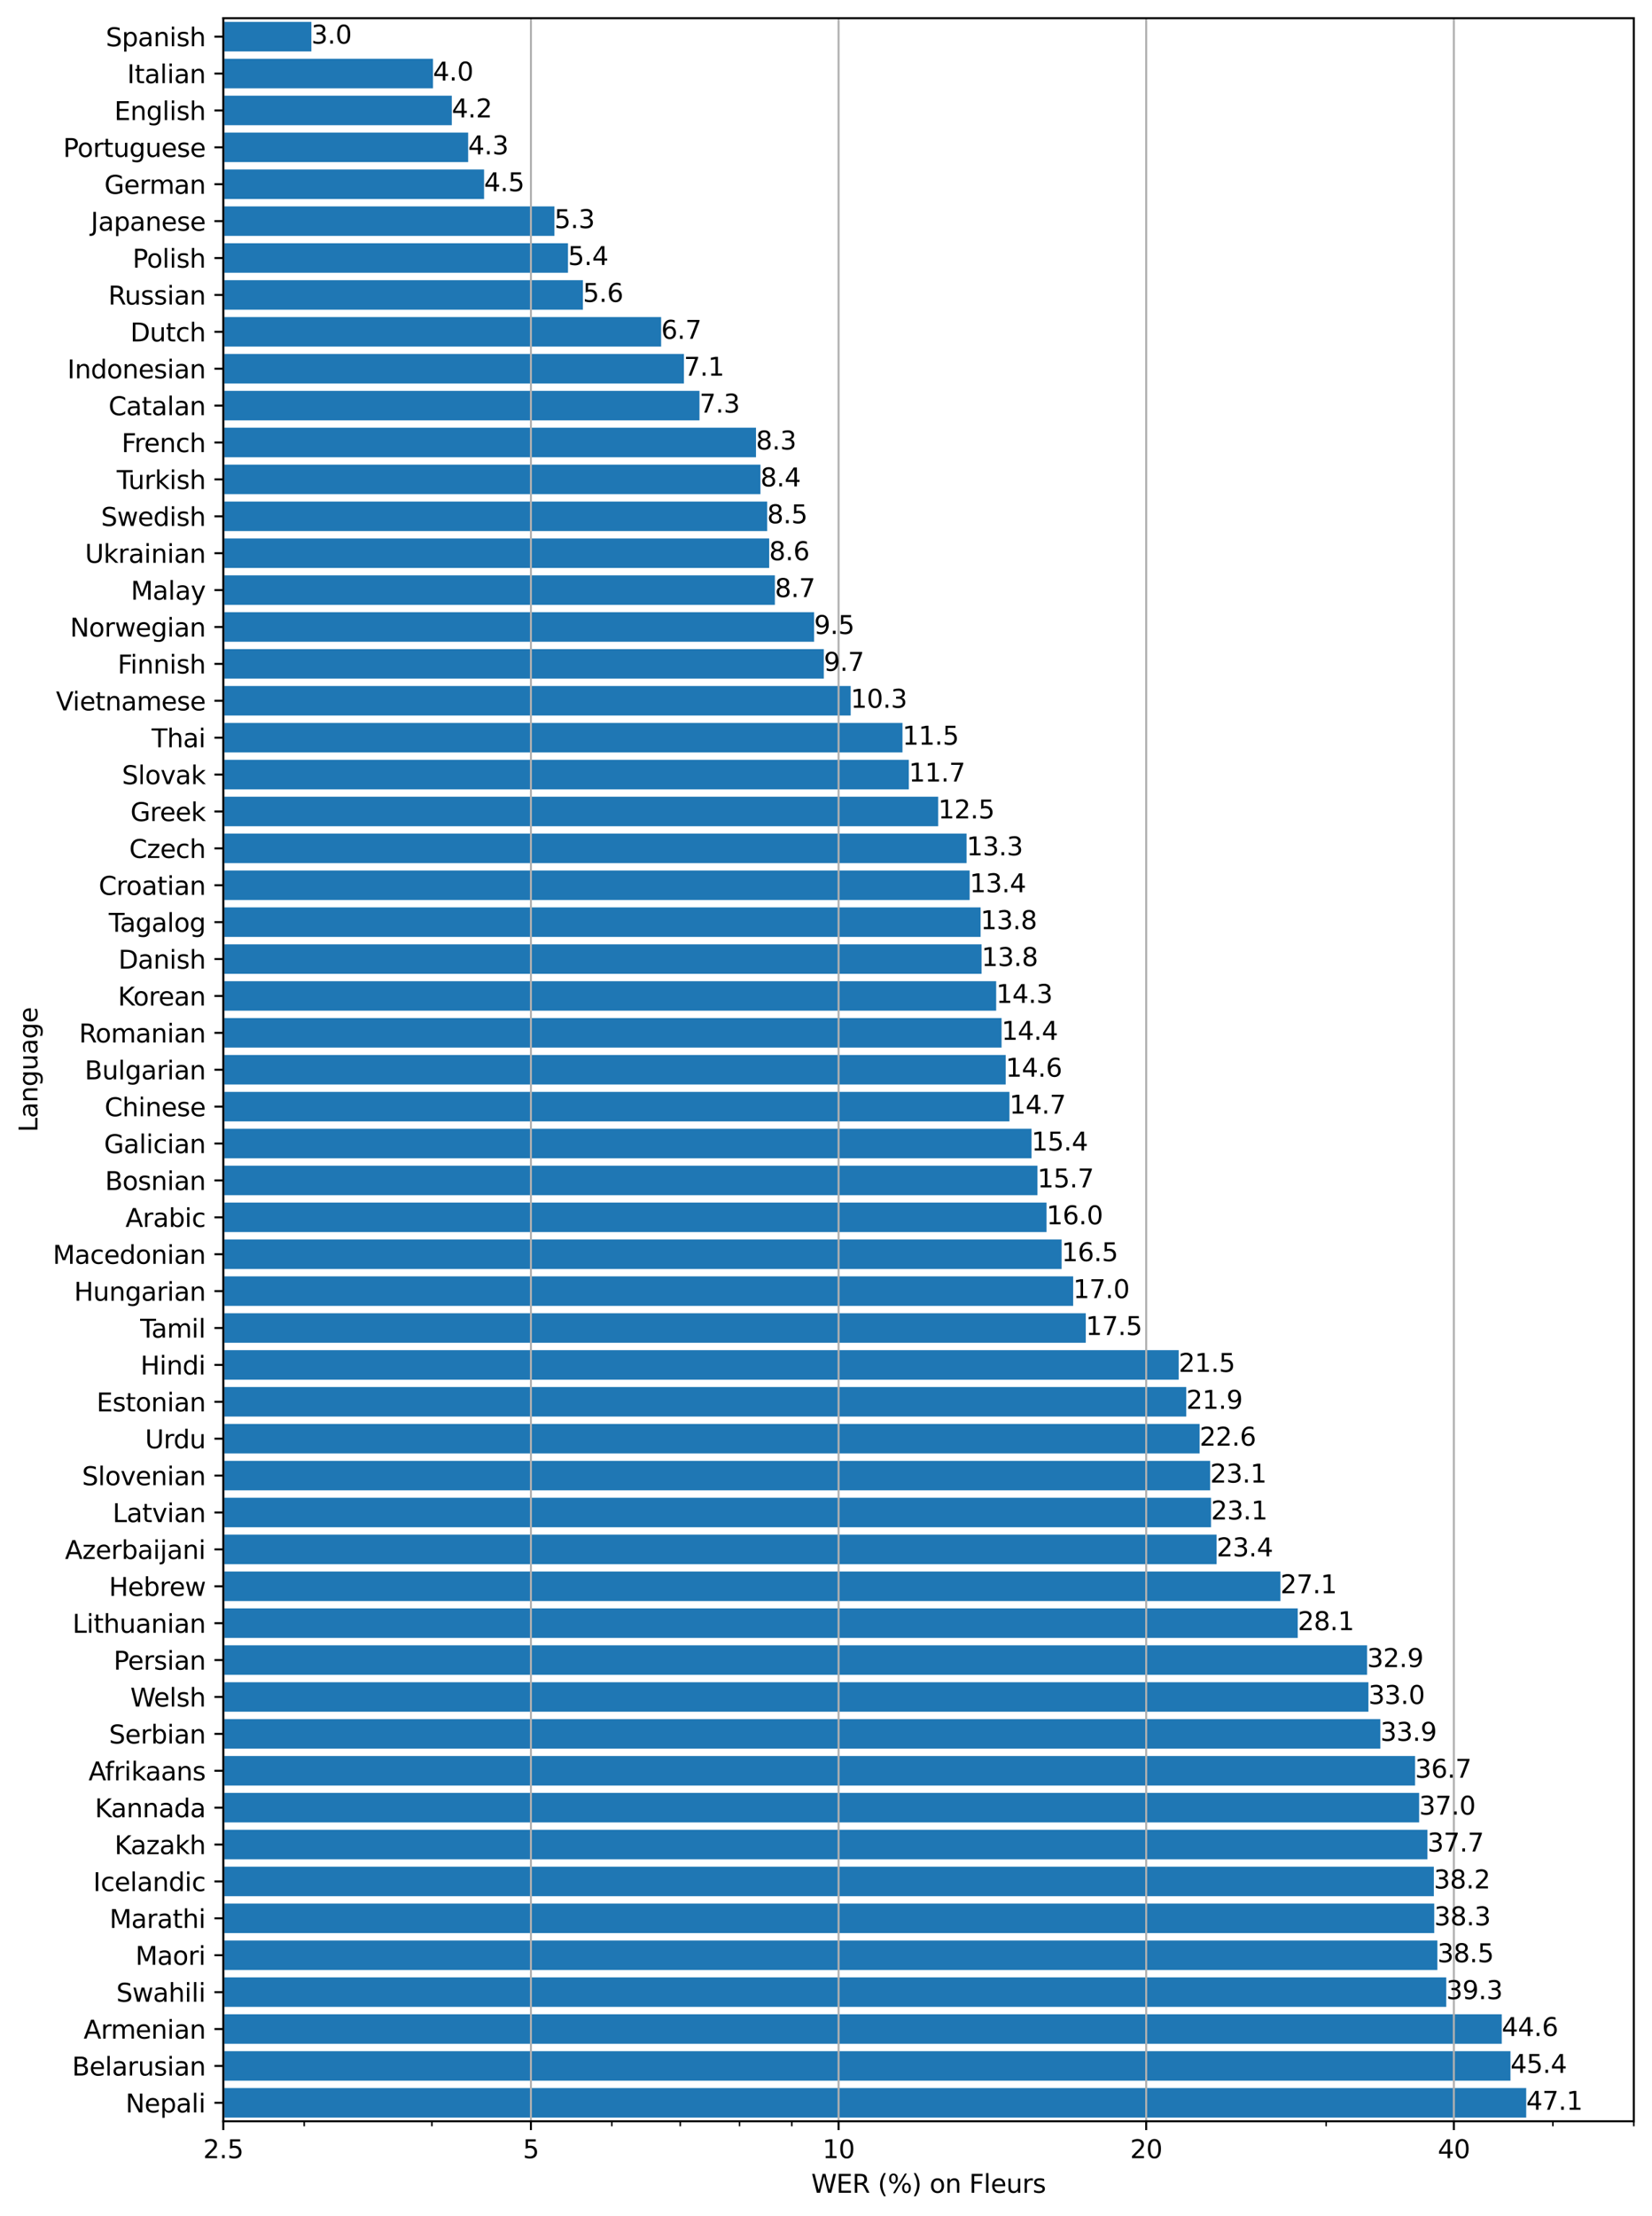 <?xml version="1.0" encoding="utf-8" standalone="no"?>
<!DOCTYPE svg PUBLIC "-//W3C//DTD SVG 1.1//EN"
  "http://www.w3.org/Graphics/SVG/1.1/DTD/svg11.dtd">
<svg xmlns:xlink="http://www.w3.org/1999/xlink" width="653.534pt" height="876.356pt" viewBox="0 0 653.534 876.356" xmlns="http://www.w3.org/2000/svg" version="1.1">
 <defs>
  <style type="text/css">*{stroke-linejoin: round; stroke-linecap: butt}</style>
 </defs>
 <g id="figure_1">
  <g id="patch_1">
   <path d="M 0 876.356
L 653.534 876.356
L 653.534 0
L 0 0
z
" style="fill: #ffffff"/>
  </g>
  <g id="axes_1">
   <g id="patch_2">
    <path d="M 88.334 838.8
L 646.334 838.8
L 646.334 7.2
L 88.334 7.2
z
" style="fill: #ffffff"/>
   </g>
   <g id="patch_3">
    <path d="M -404358.488 8.659
L 123.184 8.659
L 123.184 20.331
L -404358.488 20.331
z
" clip-path="url(#pd97573e82b)" style="fill: #1f77b4"/>
   </g>
   <g id="patch_4">
    <path d="M -404358.488 23.248
L 171.303 23.248
L 171.303 34.92
L -404358.488 34.92
z
" clip-path="url(#pd97573e82b)" style="fill: #1f77b4"/>
   </g>
   <g id="patch_5">
    <path d="M -404358.488 37.838
L 178.735 37.838
L 178.735 49.509
L -404358.488 49.509
z
" clip-path="url(#pd97573e82b)" style="fill: #1f77b4"/>
   </g>
   <g id="patch_6">
    <path d="M -404358.488 52.427
L 185.203 52.427
L 185.203 64.099
L -404358.488 64.099
z
" clip-path="url(#pd97573e82b)" style="fill: #1f77b4"/>
   </g>
   <g id="patch_7">
    <path d="M -404358.488 67.017
L 191.501 67.017
L 191.501 78.688
L -404358.488 78.688
z
" clip-path="url(#pd97573e82b)" style="fill: #1f77b4"/>
   </g>
   <g id="patch_8">
    <path d="M -404358.488 81.606
L 219.317 81.606
L 219.317 93.278
L -404358.488 93.278
z
" clip-path="url(#pd97573e82b)" style="fill: #1f77b4"/>
   </g>
   <g id="patch_9">
    <path d="M -404358.488 96.196
L 224.699 96.196
L 224.699 107.867
L -404358.488 107.867
z
" clip-path="url(#pd97573e82b)" style="fill: #1f77b4"/>
   </g>
   <g id="patch_10">
    <path d="M -404358.488 110.785
L 230.604 110.785
L 230.604 122.457
L -404358.488 122.457
z
" clip-path="url(#pd97573e82b)" style="fill: #1f77b4"/>
   </g>
   <g id="patch_11">
    <path d="M -404358.488 125.375
L 261.548 125.375
L 261.548 137.046
L -404358.488 137.046
z
" clip-path="url(#pd97573e82b)" style="fill: #1f77b4"/>
   </g>
   <g id="patch_12">
    <path d="M -404358.488 139.964
L 270.551 139.964
L 270.551 151.636
L -404358.488 151.636
z
" clip-path="url(#pd97573e82b)" style="fill: #1f77b4"/>
   </g>
   <g id="patch_13">
    <path d="M -404358.488 154.554
L 276.716 154.554
L 276.716 166.225
L -404358.488 166.225
z
" clip-path="url(#pd97573e82b)" style="fill: #1f77b4"/>
   </g>
   <g id="patch_14">
    <path d="M -404358.488 169.143
L 299.072 169.143
L 299.072 180.815
L -404358.488 180.815
z
" clip-path="url(#pd97573e82b)" style="fill: #1f77b4"/>
   </g>
   <g id="patch_15">
    <path d="M -404358.488 183.733
L 300.833 183.733
L 300.833 195.404
L -404358.488 195.404
z
" clip-path="url(#pd97573e82b)" style="fill: #1f77b4"/>
   </g>
   <g id="patch_16">
    <path d="M -404358.488 198.322
L 303.486 198.322
L 303.486 209.994
L -404358.488 209.994
z
" clip-path="url(#pd97573e82b)" style="fill: #1f77b4"/>
   </g>
   <g id="patch_17">
    <path d="M -404358.488 212.912
L 304.286 212.912
L 304.286 224.583
L -404358.488 224.583
z
" clip-path="url(#pd97573e82b)" style="fill: #1f77b4"/>
   </g>
   <g id="patch_18">
    <path d="M -404358.488 227.501
L 306.544 227.501
L 306.544 239.173
L -404358.488 239.173
z
" clip-path="url(#pd97573e82b)" style="fill: #1f77b4"/>
   </g>
   <g id="patch_19">
    <path d="M -404358.488 242.091
L 322.051 242.091
L 322.051 253.762
L -404358.488 253.762
z
" clip-path="url(#pd97573e82b)" style="fill: #1f77b4"/>
   </g>
   <g id="patch_20">
    <path d="M -404358.488 256.68
L 325.898 256.68
L 325.898 268.352
L -404358.488 268.352
z
" clip-path="url(#pd97573e82b)" style="fill: #1f77b4"/>
   </g>
   <g id="patch_21">
    <path d="M -404358.488 271.269
L 336.531 271.269
L 336.531 282.941
L -404358.488 282.941
z
" clip-path="url(#pd97573e82b)" style="fill: #1f77b4"/>
   </g>
   <g id="patch_22">
    <path d="M -404358.488 285.859
L 357.023 285.859
L 357.023 297.531
L -404358.488 297.531
z
" clip-path="url(#pd97573e82b)" style="fill: #1f77b4"/>
   </g>
   <g id="patch_23">
    <path d="M -404358.488 300.448
L 359.535 300.448
L 359.535 312.12
L -404358.488 312.12
z
" clip-path="url(#pd97573e82b)" style="fill: #1f77b4"/>
   </g>
   <g id="patch_24">
    <path d="M -404358.488 315.038
L 371.138 315.038
L 371.138 326.709
L -404358.488 326.709
z
" clip-path="url(#pd97573e82b)" style="fill: #1f77b4"/>
   </g>
   <g id="patch_25">
    <path d="M -404358.488 329.627
L 382.372 329.627
L 382.372 341.299
L -404358.488 341.299
z
" clip-path="url(#pd97573e82b)" style="fill: #1f77b4"/>
   </g>
   <g id="patch_26">
    <path d="M -404358.488 344.217
L 383.595 344.217
L 383.595 355.888
L -404358.488 355.888
z
" clip-path="url(#pd97573e82b)" style="fill: #1f77b4"/>
   </g>
   <g id="patch_27">
    <path d="M -404358.488 358.806
L 387.915 358.806
L 387.915 370.478
L -404358.488 370.478
z
" clip-path="url(#pd97573e82b)" style="fill: #1f77b4"/>
   </g>
   <g id="patch_28">
    <path d="M -404358.488 373.396
L 388.311 373.396
L 388.311 385.067
L -404358.488 385.067
z
" clip-path="url(#pd97573e82b)" style="fill: #1f77b4"/>
   </g>
   <g id="patch_29">
    <path d="M -404358.488 387.985
L 394.085 387.985
L 394.085 399.657
L -404358.488 399.657
z
" clip-path="url(#pd97573e82b)" style="fill: #1f77b4"/>
   </g>
   <g id="patch_30">
    <path d="M -404358.488 402.575
L 396.219 402.575
L 396.219 414.246
L -404358.488 414.246
z
" clip-path="url(#pd97573e82b)" style="fill: #1f77b4"/>
   </g>
   <g id="patch_31">
    <path d="M -404358.488 417.164
L 397.847 417.164
L 397.847 428.836
L -404358.488 428.836
z
" clip-path="url(#pd97573e82b)" style="fill: #1f77b4"/>
   </g>
   <g id="patch_32">
    <path d="M -404358.488 431.754
L 399.34 431.754
L 399.34 443.425
L -404358.488 443.425
z
" clip-path="url(#pd97573e82b)" style="fill: #1f77b4"/>
   </g>
   <g id="patch_33">
    <path d="M -404358.488 446.343
L 408.063 446.343
L 408.063 458.015
L -404358.488 458.015
z
" clip-path="url(#pd97573e82b)" style="fill: #1f77b4"/>
   </g>
   <g id="patch_34">
    <path d="M -404358.488 460.933
L 410.403 460.933
L 410.403 472.604
L -404358.488 472.604
z
" clip-path="url(#pd97573e82b)" style="fill: #1f77b4"/>
   </g>
   <g id="patch_35">
    <path d="M -404358.488 475.522
L 414.006 475.522
L 414.006 487.194
L -404358.488 487.194
z
" clip-path="url(#pd97573e82b)" style="fill: #1f77b4"/>
   </g>
   <g id="patch_36">
    <path d="M -404358.488 490.112
L 419.982 490.112
L 419.982 501.783
L -404358.488 501.783
z
" clip-path="url(#pd97573e82b)" style="fill: #1f77b4"/>
   </g>
   <g id="patch_37">
    <path d="M -404358.488 504.701
L 424.548 504.701
L 424.548 516.373
L -404358.488 516.373
z
" clip-path="url(#pd97573e82b)" style="fill: #1f77b4"/>
   </g>
   <g id="patch_38">
    <path d="M -404358.488 519.291
L 429.537 519.291
L 429.537 530.962
L -404358.488 530.962
z
" clip-path="url(#pd97573e82b)" style="fill: #1f77b4"/>
   </g>
   <g id="patch_39">
    <path d="M -404358.488 533.88
L 466.299 533.88
L 466.299 545.552
L -404358.488 545.552
z
" clip-path="url(#pd97573e82b)" style="fill: #1f77b4"/>
   </g>
   <g id="patch_40">
    <path d="M -404358.488 548.469
L 469.283 548.469
L 469.283 560.141
L -404358.488 560.141
z
" clip-path="url(#pd97573e82b)" style="fill: #1f77b4"/>
   </g>
   <g id="patch_41">
    <path d="M -404358.488 563.059
L 474.575 563.059
L 474.575 574.731
L -404358.488 574.731
z
" clip-path="url(#pd97573e82b)" style="fill: #1f77b4"/>
   </g>
   <g id="patch_42">
    <path d="M -404358.488 577.648
L 478.744 577.648
L 478.744 589.32
L -404358.488 589.32
z
" clip-path="url(#pd97573e82b)" style="fill: #1f77b4"/>
   </g>
   <g id="patch_43">
    <path d="M -404358.488 592.238
L 479.082 592.238
L 479.082 603.909
L -404358.488 603.909
z
" clip-path="url(#pd97573e82b)" style="fill: #1f77b4"/>
   </g>
   <g id="patch_44">
    <path d="M -404358.488 606.827
L 481.282 606.827
L 481.282 618.499
L -404358.488 618.499
z
" clip-path="url(#pd97573e82b)" style="fill: #1f77b4"/>
   </g>
   <g id="patch_45">
    <path d="M -404358.488 621.417
L 506.539 621.417
L 506.539 633.088
L -404358.488 633.088
z
" clip-path="url(#pd97573e82b)" style="fill: #1f77b4"/>
   </g>
   <g id="patch_46">
    <path d="M -404358.488 636.006
L 513.386 636.006
L 513.386 647.678
L -404358.488 647.678
z
" clip-path="url(#pd97573e82b)" style="fill: #1f77b4"/>
   </g>
   <g id="patch_47">
    <path d="M -404358.488 650.596
L 540.81 650.596
L 540.81 662.267
L -404358.488 662.267
z
" clip-path="url(#pd97573e82b)" style="fill: #1f77b4"/>
   </g>
   <g id="patch_48">
    <path d="M -404358.488 665.185
L 541.347 665.185
L 541.347 676.857
L -404358.488 676.857
z
" clip-path="url(#pd97573e82b)" style="fill: #1f77b4"/>
   </g>
   <g id="patch_49">
    <path d="M -404358.488 679.775
L 546.06 679.775
L 546.06 691.446
L -404358.488 691.446
z
" clip-path="url(#pd97573e82b)" style="fill: #1f77b4"/>
   </g>
   <g id="patch_50">
    <path d="M -404358.488 694.364
L 559.806 694.364
L 559.806 706.036
L -404358.488 706.036
z
" clip-path="url(#pd97573e82b)" style="fill: #1f77b4"/>
   </g>
   <g id="patch_51">
    <path d="M -404358.488 708.954
L 561.41 708.954
L 561.41 720.625
L -404358.488 720.625
z
" clip-path="url(#pd97573e82b)" style="fill: #1f77b4"/>
   </g>
   <g id="patch_52">
    <path d="M -404358.488 723.543
L 564.694 723.543
L 564.694 735.215
L -404358.488 735.215
z
" clip-path="url(#pd97573e82b)" style="fill: #1f77b4"/>
   </g>
   <g id="patch_53">
    <path d="M -404358.488 738.133
L 567.234 738.133
L 567.234 749.804
L -404358.488 749.804
z
" clip-path="url(#pd97573e82b)" style="fill: #1f77b4"/>
   </g>
   <g id="patch_54">
    <path d="M -404358.488 752.722
L 567.381 752.722
L 567.381 764.394
L -404358.488 764.394
z
" clip-path="url(#pd97573e82b)" style="fill: #1f77b4"/>
   </g>
   <g id="patch_55">
    <path d="M -404358.488 767.312
L 568.631 767.312
L 568.631 778.983
L -404358.488 778.983
z
" clip-path="url(#pd97573e82b)" style="fill: #1f77b4"/>
   </g>
   <g id="patch_56">
    <path d="M -404358.488 781.901
L 572.141 781.901
L 572.141 793.573
L -404358.488 793.573
z
" clip-path="url(#pd97573e82b)" style="fill: #1f77b4"/>
   </g>
   <g id="patch_57">
    <path d="M -404358.488 796.491
L 594.098 796.491
L 594.098 808.162
L -404358.488 808.162
z
" clip-path="url(#pd97573e82b)" style="fill: #1f77b4"/>
   </g>
   <g id="patch_58">
    <path d="M -404358.488 811.08
L 597.544 811.08
L 597.544 822.752
L -404358.488 822.752
z
" clip-path="url(#pd97573e82b)" style="fill: #1f77b4"/>
   </g>
   <g id="patch_59">
    <path d="M -404358.488 825.669
L 603.77 825.669
L 603.77 837.341
L -404358.488 837.341
z
" clip-path="url(#pd97573e82b)" style="fill: #1f77b4"/>
   </g>
   <g id="matplotlib.axis_1">
    <g id="xtick_1">
     <g id="line2d_1">
      <path d="M 88.334 838.8
L 88.334 7.2
" clip-path="url(#pd97573e82b)" style="fill: none; stroke: #b0b0b0; stroke-width: 0.8; stroke-linecap: square"/>
     </g>
     <g id="line2d_2">
      <defs>
       <path id="me1c2435a4d" d="M 0 0
L 0 3.5
" style="stroke: #000000; stroke-width: 0.8"/>
      </defs>
      <g>
       <use xlink:href="#me1c2435a4d" x="88.334" y="838.8" style="stroke: #000000; stroke-width: 0.8"/>
      </g>
     </g>
     <g id="text_1">
      <!-- 2.5 -->
      <g transform="translate(80.383 853.398)scale(0.1 -0.1)">
       <defs>
        <path id="DejaVuSans-32" d="M 1228 531
L 3431 531
L 3431 0
L 469 0
L 469 531
Q 828 903 1448 1529
Q 2069 2156 2228 2338
Q 2531 2678 2651 2914
Q 2772 3150 2772 3378
Q 2772 3750 2511 3984
Q 2250 4219 1831 4219
Q 1534 4219 1204 4116
Q 875 4013 500 3803
L 500 4441
Q 881 4594 1212 4672
Q 1544 4750 1819 4750
Q 2544 4750 2975 4387
Q 3406 4025 3406 3419
Q 3406 3131 3298 2873
Q 3191 2616 2906 2266
Q 2828 2175 2409 1742
Q 1991 1309 1228 531
z
" transform="scale(0.016)"/>
        <path id="DejaVuSans-2e" d="M 684 794
L 1344 794
L 1344 0
L 684 0
L 684 794
z
" transform="scale(0.016)"/>
        <path id="DejaVuSans-35" d="M 691 4666
L 3169 4666
L 3169 4134
L 1269 4134
L 1269 2991
Q 1406 3038 1543 3061
Q 1681 3084 1819 3084
Q 2600 3084 3056 2656
Q 3513 2228 3513 1497
Q 3513 744 3044 326
Q 2575 -91 1722 -91
Q 1428 -91 1123 -41
Q 819 9 494 109
L 494 744
Q 775 591 1075 516
Q 1375 441 1709 441
Q 2250 441 2565 725
Q 2881 1009 2881 1497
Q 2881 1984 2565 2268
Q 2250 2553 1709 2553
Q 1456 2553 1204 2497
Q 953 2441 691 2322
L 691 4666
z
" transform="scale(0.016)"/>
       </defs>
       <use xlink:href="#DejaVuSans-32"/>
       <use xlink:href="#DejaVuSans-2e" x="63.623"/>
       <use xlink:href="#DejaVuSans-35" x="95.41"/>
      </g>
     </g>
    </g>
    <g id="xtick_2">
     <g id="line2d_3">
      <path d="M 210.037 838.8
L 210.037 7.2
" clip-path="url(#pd97573e82b)" style="fill: none; stroke: #b0b0b0; stroke-width: 0.8; stroke-linecap: square"/>
     </g>
     <g id="line2d_4">
      <g>
       <use xlink:href="#me1c2435a4d" x="210.037" y="838.8" style="stroke: #000000; stroke-width: 0.8"/>
      </g>
     </g>
     <g id="text_2">
      <!-- 5 -->
      <g transform="translate(206.855 853.398)scale(0.1 -0.1)">
       <use xlink:href="#DejaVuSans-35"/>
      </g>
     </g>
    </g>
    <g id="xtick_3">
     <g id="line2d_5">
      <path d="M 331.739 838.8
L 331.739 7.2
" clip-path="url(#pd97573e82b)" style="fill: none; stroke: #b0b0b0; stroke-width: 0.8; stroke-linecap: square"/>
     </g>
     <g id="line2d_6">
      <g>
       <use xlink:href="#me1c2435a4d" x="331.739" y="838.8" style="stroke: #000000; stroke-width: 0.8"/>
      </g>
     </g>
     <g id="text_3">
      <!-- 10 -->
      <g transform="translate(325.376 853.398)scale(0.1 -0.1)">
       <defs>
        <path id="DejaVuSans-31" d="M 794 531
L 1825 531
L 1825 4091
L 703 3866
L 703 4441
L 1819 4666
L 2450 4666
L 2450 531
L 3481 531
L 3481 0
L 794 0
L 794 531
z
" transform="scale(0.016)"/>
        <path id="DejaVuSans-30" d="M 2034 4250
Q 1547 4250 1301 3770
Q 1056 3291 1056 2328
Q 1056 1369 1301 889
Q 1547 409 2034 409
Q 2525 409 2770 889
Q 3016 1369 3016 2328
Q 3016 3291 2770 3770
Q 2525 4250 2034 4250
z
M 2034 4750
Q 2819 4750 3233 4129
Q 3647 3509 3647 2328
Q 3647 1150 3233 529
Q 2819 -91 2034 -91
Q 1250 -91 836 529
Q 422 1150 422 2328
Q 422 3509 836 4129
Q 1250 4750 2034 4750
z
" transform="scale(0.016)"/>
       </defs>
       <use xlink:href="#DejaVuSans-31"/>
       <use xlink:href="#DejaVuSans-30" x="63.623"/>
      </g>
     </g>
    </g>
    <g id="xtick_4">
     <g id="line2d_7">
      <path d="M 453.441 838.8
L 453.441 7.2
" clip-path="url(#pd97573e82b)" style="fill: none; stroke: #b0b0b0; stroke-width: 0.8; stroke-linecap: square"/>
     </g>
     <g id="line2d_8">
      <g>
       <use xlink:href="#me1c2435a4d" x="453.441" y="838.8" style="stroke: #000000; stroke-width: 0.8"/>
      </g>
     </g>
     <g id="text_4">
      <!-- 20 -->
      <g transform="translate(447.078 853.398)scale(0.1 -0.1)">
       <use xlink:href="#DejaVuSans-32"/>
       <use xlink:href="#DejaVuSans-30" x="63.623"/>
      </g>
     </g>
    </g>
    <g id="xtick_5">
     <g id="line2d_9">
      <path d="M 575.143 838.8
L 575.143 7.2
" clip-path="url(#pd97573e82b)" style="fill: none; stroke: #b0b0b0; stroke-width: 0.8; stroke-linecap: square"/>
     </g>
     <g id="line2d_10">
      <g>
       <use xlink:href="#me1c2435a4d" x="575.143" y="838.8" style="stroke: #000000; stroke-width: 0.8"/>
      </g>
     </g>
     <g id="text_5">
      <!-- 40 -->
      <g transform="translate(568.781 853.398)scale(0.1 -0.1)">
       <defs>
        <path id="DejaVuSans-34" d="M 2419 4116
L 825 1625
L 2419 1625
L 2419 4116
z
M 2253 4666
L 3047 4666
L 3047 1625
L 3713 1625
L 3713 1100
L 3047 1100
L 3047 0
L 2419 0
L 2419 1100
L 313 1100
L 313 1709
L 2253 4666
z
" transform="scale(0.016)"/>
       </defs>
       <use xlink:href="#DejaVuSans-34"/>
       <use xlink:href="#DejaVuSans-30" x="63.623"/>
      </g>
     </g>
    </g>
    <g id="xtick_6">
     <g id="line2d_11">
      <defs>
       <path id="m2616ef86b4" d="M 0 0
L 0 2
" style="stroke: #000000; stroke-width: 0.6"/>
      </defs>
      <g>
       <use xlink:href="#m2616ef86b4" x="120.346" y="838.8" style="stroke: #000000; stroke-width: 0.6"/>
      </g>
     </g>
    </g>
    <g id="xtick_7">
     <g id="line2d_12">
      <g>
       <use xlink:href="#m2616ef86b4" x="170.857" y="838.8" style="stroke: #000000; stroke-width: 0.6"/>
      </g>
     </g>
    </g>
    <g id="xtick_8">
     <g id="line2d_13">
      <g>
       <use xlink:href="#m2616ef86b4" x="242.048" y="838.8" style="stroke: #000000; stroke-width: 0.6"/>
      </g>
     </g>
    </g>
    <g id="xtick_9">
     <g id="line2d_14">
      <g>
       <use xlink:href="#m2616ef86b4" x="269.114" y="838.8" style="stroke: #000000; stroke-width: 0.6"/>
      </g>
     </g>
    </g>
    <g id="xtick_10">
     <g id="line2d_15">
      <g>
       <use xlink:href="#m2616ef86b4" x="292.559" y="838.8" style="stroke: #000000; stroke-width: 0.6"/>
      </g>
     </g>
    </g>
    <g id="xtick_11">
     <g id="line2d_16">
      <g>
       <use xlink:href="#m2616ef86b4" x="313.24" y="838.8" style="stroke: #000000; stroke-width: 0.6"/>
      </g>
     </g>
    </g>
    <g id="xtick_12">
     <g id="line2d_17">
      <g>
       <use xlink:href="#m2616ef86b4" x="524.632" y="838.8" style="stroke: #000000; stroke-width: 0.6"/>
      </g>
     </g>
    </g>
    <g id="xtick_13">
     <g id="line2d_18">
      <g>
       <use xlink:href="#m2616ef86b4" x="614.323" y="838.8" style="stroke: #000000; stroke-width: 0.6"/>
      </g>
     </g>
    </g>
    <g id="xtick_14">
     <g id="line2d_19">
      <g>
       <use xlink:href="#m2616ef86b4" x="646.334" y="838.8" style="stroke: #000000; stroke-width: 0.6"/>
      </g>
     </g>
    </g>
    <g id="text_6">
     <!-- WER (%) on Fleurs -->
     <g transform="translate(320.939 867.077)scale(0.1 -0.1)">
      <defs>
       <path id="DejaVuSans-57" d="M 213 4666
L 850 4666
L 1831 722
L 2809 4666
L 3519 4666
L 4500 722
L 5478 4666
L 6119 4666
L 4947 0
L 4153 0
L 3169 4050
L 2175 0
L 1381 0
L 213 4666
z
" transform="scale(0.016)"/>
       <path id="DejaVuSans-45" d="M 628 4666
L 3578 4666
L 3578 4134
L 1259 4134
L 1259 2753
L 3481 2753
L 3481 2222
L 1259 2222
L 1259 531
L 3634 531
L 3634 0
L 628 0
L 628 4666
z
" transform="scale(0.016)"/>
       <path id="DejaVuSans-52" d="M 2841 2188
Q 3044 2119 3236 1894
Q 3428 1669 3622 1275
L 4263 0
L 3584 0
L 2988 1197
Q 2756 1666 2539 1819
Q 2322 1972 1947 1972
L 1259 1972
L 1259 0
L 628 0
L 628 4666
L 2053 4666
Q 2853 4666 3247 4331
Q 3641 3997 3641 3322
Q 3641 2881 3436 2590
Q 3231 2300 2841 2188
z
M 1259 4147
L 1259 2491
L 2053 2491
Q 2509 2491 2742 2702
Q 2975 2913 2975 3322
Q 2975 3731 2742 3939
Q 2509 4147 2053 4147
L 1259 4147
z
" transform="scale(0.016)"/>
       <path id="DejaVuSans-20" transform="scale(0.016)"/>
       <path id="DejaVuSans-28" d="M 1984 4856
Q 1566 4138 1362 3434
Q 1159 2731 1159 2009
Q 1159 1288 1364 580
Q 1569 -128 1984 -844
L 1484 -844
Q 1016 -109 783 600
Q 550 1309 550 2009
Q 550 2706 781 3412
Q 1013 4119 1484 4856
L 1984 4856
z
" transform="scale(0.016)"/>
       <path id="DejaVuSans-25" d="M 4653 2053
Q 4381 2053 4226 1822
Q 4072 1591 4072 1178
Q 4072 772 4226 539
Q 4381 306 4653 306
Q 4919 306 5073 539
Q 5228 772 5228 1178
Q 5228 1588 5073 1820
Q 4919 2053 4653 2053
z
M 4653 2450
Q 5147 2450 5437 2106
Q 5728 1763 5728 1178
Q 5728 594 5436 251
Q 5144 -91 4653 -91
Q 4153 -91 3862 251
Q 3572 594 3572 1178
Q 3572 1766 3864 2108
Q 4156 2450 4653 2450
z
M 1428 4353
Q 1159 4353 1004 4120
Q 850 3888 850 3481
Q 850 3069 1003 2837
Q 1156 2606 1428 2606
Q 1700 2606 1854 2837
Q 2009 3069 2009 3481
Q 2009 3884 1853 4118
Q 1697 4353 1428 4353
z
M 4250 4750
L 4750 4750
L 1831 -91
L 1331 -91
L 4250 4750
z
M 1428 4750
Q 1922 4750 2215 4408
Q 2509 4066 2509 3481
Q 2509 2891 2217 2550
Q 1925 2209 1428 2209
Q 931 2209 642 2551
Q 353 2894 353 3481
Q 353 4063 643 4406
Q 934 4750 1428 4750
z
" transform="scale(0.016)"/>
       <path id="DejaVuSans-29" d="M 513 4856
L 1013 4856
Q 1481 4119 1714 3412
Q 1947 2706 1947 2009
Q 1947 1309 1714 600
Q 1481 -109 1013 -844
L 513 -844
Q 928 -128 1133 580
Q 1338 1288 1338 2009
Q 1338 2731 1133 3434
Q 928 4138 513 4856
z
" transform="scale(0.016)"/>
       <path id="DejaVuSans-6f" d="M 1959 3097
Q 1497 3097 1228 2736
Q 959 2375 959 1747
Q 959 1119 1226 758
Q 1494 397 1959 397
Q 2419 397 2687 759
Q 2956 1122 2956 1747
Q 2956 2369 2687 2733
Q 2419 3097 1959 3097
z
M 1959 3584
Q 2709 3584 3137 3096
Q 3566 2609 3566 1747
Q 3566 888 3137 398
Q 2709 -91 1959 -91
Q 1206 -91 779 398
Q 353 888 353 1747
Q 353 2609 779 3096
Q 1206 3584 1959 3584
z
" transform="scale(0.016)"/>
       <path id="DejaVuSans-6e" d="M 3513 2113
L 3513 0
L 2938 0
L 2938 2094
Q 2938 2591 2744 2837
Q 2550 3084 2163 3084
Q 1697 3084 1428 2787
Q 1159 2491 1159 1978
L 1159 0
L 581 0
L 581 3500
L 1159 3500
L 1159 2956
Q 1366 3272 1645 3428
Q 1925 3584 2291 3584
Q 2894 3584 3203 3211
Q 3513 2838 3513 2113
z
" transform="scale(0.016)"/>
       <path id="DejaVuSans-46" d="M 628 4666
L 3309 4666
L 3309 4134
L 1259 4134
L 1259 2759
L 3109 2759
L 3109 2228
L 1259 2228
L 1259 0
L 628 0
L 628 4666
z
" transform="scale(0.016)"/>
       <path id="DejaVuSans-6c" d="M 603 4863
L 1178 4863
L 1178 0
L 603 0
L 603 4863
z
" transform="scale(0.016)"/>
       <path id="DejaVuSans-65" d="M 3597 1894
L 3597 1613
L 953 1613
Q 991 1019 1311 708
Q 1631 397 2203 397
Q 2534 397 2845 478
Q 3156 559 3463 722
L 3463 178
Q 3153 47 2828 -22
Q 2503 -91 2169 -91
Q 1331 -91 842 396
Q 353 884 353 1716
Q 353 2575 817 3079
Q 1281 3584 2069 3584
Q 2775 3584 3186 3129
Q 3597 2675 3597 1894
z
M 3022 2063
Q 3016 2534 2758 2815
Q 2500 3097 2075 3097
Q 1594 3097 1305 2825
Q 1016 2553 972 2059
L 3022 2063
z
" transform="scale(0.016)"/>
       <path id="DejaVuSans-75" d="M 544 1381
L 544 3500
L 1119 3500
L 1119 1403
Q 1119 906 1312 657
Q 1506 409 1894 409
Q 2359 409 2629 706
Q 2900 1003 2900 1516
L 2900 3500
L 3475 3500
L 3475 0
L 2900 0
L 2900 538
Q 2691 219 2414 64
Q 2138 -91 1772 -91
Q 1169 -91 856 284
Q 544 659 544 1381
z
M 1991 3584
L 1991 3584
z
" transform="scale(0.016)"/>
       <path id="DejaVuSans-72" d="M 2631 2963
Q 2534 3019 2420 3045
Q 2306 3072 2169 3072
Q 1681 3072 1420 2755
Q 1159 2438 1159 1844
L 1159 0
L 581 0
L 581 3500
L 1159 3500
L 1159 2956
Q 1341 3275 1631 3429
Q 1922 3584 2338 3584
Q 2397 3584 2469 3576
Q 2541 3569 2628 3553
L 2631 2963
z
" transform="scale(0.016)"/>
       <path id="DejaVuSans-73" d="M 2834 3397
L 2834 2853
Q 2591 2978 2328 3040
Q 2066 3103 1784 3103
Q 1356 3103 1142 2972
Q 928 2841 928 2578
Q 928 2378 1081 2264
Q 1234 2150 1697 2047
L 1894 2003
Q 2506 1872 2764 1633
Q 3022 1394 3022 966
Q 3022 478 2636 193
Q 2250 -91 1575 -91
Q 1294 -91 989 -36
Q 684 19 347 128
L 347 722
Q 666 556 975 473
Q 1284 391 1588 391
Q 1994 391 2212 530
Q 2431 669 2431 922
Q 2431 1156 2273 1281
Q 2116 1406 1581 1522
L 1381 1569
Q 847 1681 609 1914
Q 372 2147 372 2553
Q 372 3047 722 3315
Q 1072 3584 1716 3584
Q 2034 3584 2315 3537
Q 2597 3491 2834 3397
z
" transform="scale(0.016)"/>
      </defs>
      <use xlink:href="#DejaVuSans-57"/>
      <use xlink:href="#DejaVuSans-45" x="98.877"/>
      <use xlink:href="#DejaVuSans-52" x="162.061"/>
      <use xlink:href="#DejaVuSans-20" x="231.543"/>
      <use xlink:href="#DejaVuSans-28" x="263.33"/>
      <use xlink:href="#DejaVuSans-25" x="302.344"/>
      <use xlink:href="#DejaVuSans-29" x="397.363"/>
      <use xlink:href="#DejaVuSans-20" x="436.377"/>
      <use xlink:href="#DejaVuSans-6f" x="468.164"/>
      <use xlink:href="#DejaVuSans-6e" x="529.346"/>
      <use xlink:href="#DejaVuSans-20" x="592.725"/>
      <use xlink:href="#DejaVuSans-46" x="624.512"/>
      <use xlink:href="#DejaVuSans-6c" x="682.031"/>
      <use xlink:href="#DejaVuSans-65" x="709.814"/>
      <use xlink:href="#DejaVuSans-75" x="771.338"/>
      <use xlink:href="#DejaVuSans-72" x="834.717"/>
      <use xlink:href="#DejaVuSans-73" x="875.83"/>
     </g>
    </g>
   </g>
   <g id="matplotlib.axis_2">
    <g id="ytick_1">
     <g id="line2d_20">
      <defs>
       <path id="m1fe7c4892d" d="M 0 0
L -3.5 0
" style="stroke: #000000; stroke-width: 0.8"/>
      </defs>
      <g>
       <use xlink:href="#m1fe7c4892d" x="88.334" y="14.495" style="stroke: #000000; stroke-width: 0.8"/>
      </g>
     </g>
     <g id="text_7">
      <!-- Spanish -->
      <g transform="translate(41.847 18.294)scale(0.1 -0.1)">
       <defs>
        <path id="DejaVuSans-53" d="M 3425 4513
L 3425 3897
Q 3066 4069 2747 4153
Q 2428 4238 2131 4238
Q 1616 4238 1336 4038
Q 1056 3838 1056 3469
Q 1056 3159 1242 3001
Q 1428 2844 1947 2747
L 2328 2669
Q 3034 2534 3370 2195
Q 3706 1856 3706 1288
Q 3706 609 3251 259
Q 2797 -91 1919 -91
Q 1588 -91 1214 -16
Q 841 59 441 206
L 441 856
Q 825 641 1194 531
Q 1563 422 1919 422
Q 2459 422 2753 634
Q 3047 847 3047 1241
Q 3047 1584 2836 1778
Q 2625 1972 2144 2069
L 1759 2144
Q 1053 2284 737 2584
Q 422 2884 422 3419
Q 422 4038 858 4394
Q 1294 4750 2059 4750
Q 2388 4750 2728 4690
Q 3069 4631 3425 4513
z
" transform="scale(0.016)"/>
        <path id="DejaVuSans-70" d="M 1159 525
L 1159 -1331
L 581 -1331
L 581 3500
L 1159 3500
L 1159 2969
Q 1341 3281 1617 3432
Q 1894 3584 2278 3584
Q 2916 3584 3314 3078
Q 3713 2572 3713 1747
Q 3713 922 3314 415
Q 2916 -91 2278 -91
Q 1894 -91 1617 61
Q 1341 213 1159 525
z
M 3116 1747
Q 3116 2381 2855 2742
Q 2594 3103 2138 3103
Q 1681 3103 1420 2742
Q 1159 2381 1159 1747
Q 1159 1113 1420 752
Q 1681 391 2138 391
Q 2594 391 2855 752
Q 3116 1113 3116 1747
z
" transform="scale(0.016)"/>
        <path id="DejaVuSans-61" d="M 2194 1759
Q 1497 1759 1228 1600
Q 959 1441 959 1056
Q 959 750 1161 570
Q 1363 391 1709 391
Q 2188 391 2477 730
Q 2766 1069 2766 1631
L 2766 1759
L 2194 1759
z
M 3341 1997
L 3341 0
L 2766 0
L 2766 531
Q 2569 213 2275 61
Q 1981 -91 1556 -91
Q 1019 -91 701 211
Q 384 513 384 1019
Q 384 1609 779 1909
Q 1175 2209 1959 2209
L 2766 2209
L 2766 2266
Q 2766 2663 2505 2880
Q 2244 3097 1772 3097
Q 1472 3097 1187 3025
Q 903 2953 641 2809
L 641 3341
Q 956 3463 1253 3523
Q 1550 3584 1831 3584
Q 2591 3584 2966 3190
Q 3341 2797 3341 1997
z
" transform="scale(0.016)"/>
        <path id="DejaVuSans-69" d="M 603 3500
L 1178 3500
L 1178 0
L 603 0
L 603 3500
z
M 603 4863
L 1178 4863
L 1178 4134
L 603 4134
L 603 4863
z
" transform="scale(0.016)"/>
        <path id="DejaVuSans-68" d="M 3513 2113
L 3513 0
L 2938 0
L 2938 2094
Q 2938 2591 2744 2837
Q 2550 3084 2163 3084
Q 1697 3084 1428 2787
Q 1159 2491 1159 1978
L 1159 0
L 581 0
L 581 4863
L 1159 4863
L 1159 2956
Q 1366 3272 1645 3428
Q 1925 3584 2291 3584
Q 2894 3584 3203 3211
Q 3513 2838 3513 2113
z
" transform="scale(0.016)"/>
       </defs>
       <use xlink:href="#DejaVuSans-53"/>
       <use xlink:href="#DejaVuSans-70" x="63.477"/>
       <use xlink:href="#DejaVuSans-61" x="126.953"/>
       <use xlink:href="#DejaVuSans-6e" x="188.232"/>
       <use xlink:href="#DejaVuSans-69" x="251.611"/>
       <use xlink:href="#DejaVuSans-73" x="279.395"/>
       <use xlink:href="#DejaVuSans-68" x="331.494"/>
      </g>
     </g>
    </g>
    <g id="ytick_2">
     <g id="line2d_21">
      <g>
       <use xlink:href="#m1fe7c4892d" x="88.334" y="29.084" style="stroke: #000000; stroke-width: 0.8"/>
      </g>
     </g>
     <g id="text_8">
      <!-- Italian -->
      <g transform="translate(50.314 32.883)scale(0.1 -0.1)">
       <defs>
        <path id="DejaVuSans-49" d="M 628 4666
L 1259 4666
L 1259 0
L 628 0
L 628 4666
z
" transform="scale(0.016)"/>
        <path id="DejaVuSans-74" d="M 1172 4494
L 1172 3500
L 2356 3500
L 2356 3053
L 1172 3053
L 1172 1153
Q 1172 725 1289 603
Q 1406 481 1766 481
L 2356 481
L 2356 0
L 1766 0
Q 1100 0 847 248
Q 594 497 594 1153
L 594 3053
L 172 3053
L 172 3500
L 594 3500
L 594 4494
L 1172 4494
z
" transform="scale(0.016)"/>
       </defs>
       <use xlink:href="#DejaVuSans-49"/>
       <use xlink:href="#DejaVuSans-74" x="29.492"/>
       <use xlink:href="#DejaVuSans-61" x="68.701"/>
       <use xlink:href="#DejaVuSans-6c" x="129.98"/>
       <use xlink:href="#DejaVuSans-69" x="157.764"/>
       <use xlink:href="#DejaVuSans-61" x="185.547"/>
       <use xlink:href="#DejaVuSans-6e" x="246.826"/>
      </g>
     </g>
    </g>
    <g id="ytick_3">
     <g id="line2d_22">
      <g>
       <use xlink:href="#m1fe7c4892d" x="88.334" y="43.674" style="stroke: #000000; stroke-width: 0.8"/>
      </g>
     </g>
     <g id="text_9">
      <!-- English -->
      <g transform="translate(45.227 47.473)scale(0.1 -0.1)">
       <defs>
        <path id="DejaVuSans-67" d="M 2906 1791
Q 2906 2416 2648 2759
Q 2391 3103 1925 3103
Q 1463 3103 1205 2759
Q 947 2416 947 1791
Q 947 1169 1205 825
Q 1463 481 1925 481
Q 2391 481 2648 825
Q 2906 1169 2906 1791
z
M 3481 434
Q 3481 -459 3084 -895
Q 2688 -1331 1869 -1331
Q 1566 -1331 1297 -1286
Q 1028 -1241 775 -1147
L 775 -588
Q 1028 -725 1275 -790
Q 1522 -856 1778 -856
Q 2344 -856 2625 -561
Q 2906 -266 2906 331
L 2906 616
Q 2728 306 2450 153
Q 2172 0 1784 0
Q 1141 0 747 490
Q 353 981 353 1791
Q 353 2603 747 3093
Q 1141 3584 1784 3584
Q 2172 3584 2450 3431
Q 2728 3278 2906 2969
L 2906 3500
L 3481 3500
L 3481 434
z
" transform="scale(0.016)"/>
       </defs>
       <use xlink:href="#DejaVuSans-45"/>
       <use xlink:href="#DejaVuSans-6e" x="63.184"/>
       <use xlink:href="#DejaVuSans-67" x="126.562"/>
       <use xlink:href="#DejaVuSans-6c" x="190.039"/>
       <use xlink:href="#DejaVuSans-69" x="217.822"/>
       <use xlink:href="#DejaVuSans-73" x="245.605"/>
       <use xlink:href="#DejaVuSans-68" x="297.705"/>
      </g>
     </g>
    </g>
    <g id="ytick_4">
     <g id="line2d_23">
      <g>
       <use xlink:href="#m1fe7c4892d" x="88.334" y="58.263" style="stroke: #000000; stroke-width: 0.8"/>
      </g>
     </g>
     <g id="text_10">
      <!-- Portuguese -->
      <g transform="translate(24.978 62.062)scale(0.1 -0.1)">
       <defs>
        <path id="DejaVuSans-50" d="M 1259 4147
L 1259 2394
L 2053 2394
Q 2494 2394 2734 2622
Q 2975 2850 2975 3272
Q 2975 3691 2734 3919
Q 2494 4147 2053 4147
L 1259 4147
z
M 628 4666
L 2053 4666
Q 2838 4666 3239 4311
Q 3641 3956 3641 3272
Q 3641 2581 3239 2228
Q 2838 1875 2053 1875
L 1259 1875
L 1259 0
L 628 0
L 628 4666
z
" transform="scale(0.016)"/>
       </defs>
       <use xlink:href="#DejaVuSans-50"/>
       <use xlink:href="#DejaVuSans-6f" x="56.678"/>
       <use xlink:href="#DejaVuSans-72" x="117.859"/>
       <use xlink:href="#DejaVuSans-74" x="158.973"/>
       <use xlink:href="#DejaVuSans-75" x="198.182"/>
       <use xlink:href="#DejaVuSans-67" x="261.561"/>
       <use xlink:href="#DejaVuSans-75" x="325.037"/>
       <use xlink:href="#DejaVuSans-65" x="388.416"/>
       <use xlink:href="#DejaVuSans-73" x="449.939"/>
       <use xlink:href="#DejaVuSans-65" x="502.039"/>
      </g>
     </g>
    </g>
    <g id="ytick_5">
     <g id="line2d_24">
      <g>
       <use xlink:href="#m1fe7c4892d" x="88.334" y="72.853" style="stroke: #000000; stroke-width: 0.8"/>
      </g>
     </g>
     <g id="text_11">
      <!-- German -->
      <g transform="translate(41.291 76.652)scale(0.1 -0.1)">
       <defs>
        <path id="DejaVuSans-47" d="M 3809 666
L 3809 1919
L 2778 1919
L 2778 2438
L 4434 2438
L 4434 434
Q 4069 175 3628 42
Q 3188 -91 2688 -91
Q 1594 -91 976 548
Q 359 1188 359 2328
Q 359 3472 976 4111
Q 1594 4750 2688 4750
Q 3144 4750 3555 4637
Q 3966 4525 4313 4306
L 4313 3634
Q 3963 3931 3569 4081
Q 3175 4231 2741 4231
Q 1884 4231 1454 3753
Q 1025 3275 1025 2328
Q 1025 1384 1454 906
Q 1884 428 2741 428
Q 3075 428 3337 486
Q 3600 544 3809 666
z
" transform="scale(0.016)"/>
        <path id="DejaVuSans-6d" d="M 3328 2828
Q 3544 3216 3844 3400
Q 4144 3584 4550 3584
Q 5097 3584 5394 3201
Q 5691 2819 5691 2113
L 5691 0
L 5113 0
L 5113 2094
Q 5113 2597 4934 2840
Q 4756 3084 4391 3084
Q 3944 3084 3684 2787
Q 3425 2491 3425 1978
L 3425 0
L 2847 0
L 2847 2094
Q 2847 2600 2669 2842
Q 2491 3084 2119 3084
Q 1678 3084 1418 2786
Q 1159 2488 1159 1978
L 1159 0
L 581 0
L 581 3500
L 1159 3500
L 1159 2956
Q 1356 3278 1631 3431
Q 1906 3584 2284 3584
Q 2666 3584 2933 3390
Q 3200 3197 3328 2828
z
" transform="scale(0.016)"/>
       </defs>
       <use xlink:href="#DejaVuSans-47"/>
       <use xlink:href="#DejaVuSans-65" x="77.49"/>
       <use xlink:href="#DejaVuSans-72" x="139.014"/>
       <use xlink:href="#DejaVuSans-6d" x="178.377"/>
       <use xlink:href="#DejaVuSans-61" x="275.789"/>
       <use xlink:href="#DejaVuSans-6e" x="337.068"/>
      </g>
     </g>
    </g>
    <g id="ytick_6">
     <g id="line2d_25">
      <g>
       <use xlink:href="#m1fe7c4892d" x="88.334" y="87.442" style="stroke: #000000; stroke-width: 0.8"/>
      </g>
     </g>
     <g id="text_12">
      <!-- Japanese -->
      <g transform="translate(35.927 91.241)scale(0.1 -0.1)">
       <defs>
        <path id="DejaVuSans-4a" d="M 628 4666
L 1259 4666
L 1259 325
Q 1259 -519 939 -900
Q 619 -1281 -91 -1281
L -331 -1281
L -331 -750
L -134 -750
Q 284 -750 456 -515
Q 628 -281 628 325
L 628 4666
z
" transform="scale(0.016)"/>
       </defs>
       <use xlink:href="#DejaVuSans-4a"/>
       <use xlink:href="#DejaVuSans-61" x="29.492"/>
       <use xlink:href="#DejaVuSans-70" x="90.771"/>
       <use xlink:href="#DejaVuSans-61" x="154.248"/>
       <use xlink:href="#DejaVuSans-6e" x="215.527"/>
       <use xlink:href="#DejaVuSans-65" x="278.906"/>
       <use xlink:href="#DejaVuSans-73" x="340.43"/>
       <use xlink:href="#DejaVuSans-65" x="392.529"/>
      </g>
     </g>
    </g>
    <g id="ytick_7">
     <g id="line2d_26">
      <g>
       <use xlink:href="#m1fe7c4892d" x="88.334" y="102.032" style="stroke: #000000; stroke-width: 0.8"/>
      </g>
     </g>
     <g id="text_13">
      <!-- Polish -->
      <g transform="translate(52.445 105.831)scale(0.1 -0.1)">
       <use xlink:href="#DejaVuSans-50"/>
       <use xlink:href="#DejaVuSans-6f" x="56.678"/>
       <use xlink:href="#DejaVuSans-6c" x="117.859"/>
       <use xlink:href="#DejaVuSans-69" x="145.643"/>
       <use xlink:href="#DejaVuSans-73" x="173.426"/>
       <use xlink:href="#DejaVuSans-68" x="225.525"/>
      </g>
     </g>
    </g>
    <g id="ytick_8">
     <g id="line2d_27">
      <g>
       <use xlink:href="#m1fe7c4892d" x="88.334" y="116.621" style="stroke: #000000; stroke-width: 0.8"/>
      </g>
     </g>
     <g id="text_14">
      <!-- Russian -->
      <g transform="translate(42.836 120.42)scale(0.1 -0.1)">
       <use xlink:href="#DejaVuSans-52"/>
       <use xlink:href="#DejaVuSans-75" x="64.982"/>
       <use xlink:href="#DejaVuSans-73" x="128.361"/>
       <use xlink:href="#DejaVuSans-73" x="180.461"/>
       <use xlink:href="#DejaVuSans-69" x="232.561"/>
       <use xlink:href="#DejaVuSans-61" x="260.344"/>
       <use xlink:href="#DejaVuSans-6e" x="321.623"/>
      </g>
     </g>
    </g>
    <g id="ytick_9">
     <g id="line2d_28">
      <g>
       <use xlink:href="#m1fe7c4892d" x="88.334" y="131.211" style="stroke: #000000; stroke-width: 0.8"/>
      </g>
     </g>
     <g id="text_15">
      <!-- Dutch -->
      <g transform="translate(51.541 135.01)scale(0.1 -0.1)">
       <defs>
        <path id="DejaVuSans-44" d="M 1259 4147
L 1259 519
L 2022 519
Q 2988 519 3436 956
Q 3884 1394 3884 2338
Q 3884 3275 3436 3711
Q 2988 4147 2022 4147
L 1259 4147
z
M 628 4666
L 1925 4666
Q 3281 4666 3915 4102
Q 4550 3538 4550 2338
Q 4550 1131 3912 565
Q 3275 0 1925 0
L 628 0
L 628 4666
z
" transform="scale(0.016)"/>
        <path id="DejaVuSans-63" d="M 3122 3366
L 3122 2828
Q 2878 2963 2633 3030
Q 2388 3097 2138 3097
Q 1578 3097 1268 2742
Q 959 2388 959 1747
Q 959 1106 1268 751
Q 1578 397 2138 397
Q 2388 397 2633 464
Q 2878 531 3122 666
L 3122 134
Q 2881 22 2623 -34
Q 2366 -91 2075 -91
Q 1284 -91 818 406
Q 353 903 353 1747
Q 353 2603 823 3093
Q 1294 3584 2113 3584
Q 2378 3584 2631 3529
Q 2884 3475 3122 3366
z
" transform="scale(0.016)"/>
       </defs>
       <use xlink:href="#DejaVuSans-44"/>
       <use xlink:href="#DejaVuSans-75" x="77.002"/>
       <use xlink:href="#DejaVuSans-74" x="140.381"/>
       <use xlink:href="#DejaVuSans-63" x="179.59"/>
       <use xlink:href="#DejaVuSans-68" x="234.57"/>
      </g>
     </g>
    </g>
    <g id="ytick_10">
     <g id="line2d_29">
      <g>
       <use xlink:href="#m1fe7c4892d" x="88.334" y="145.8" style="stroke: #000000; stroke-width: 0.8"/>
      </g>
     </g>
     <g id="text_16">
      <!-- Indonesian -->
      <g transform="translate(26.636 149.599)scale(0.1 -0.1)">
       <defs>
        <path id="DejaVuSans-64" d="M 2906 2969
L 2906 4863
L 3481 4863
L 3481 0
L 2906 0
L 2906 525
Q 2725 213 2448 61
Q 2172 -91 1784 -91
Q 1150 -91 751 415
Q 353 922 353 1747
Q 353 2572 751 3078
Q 1150 3584 1784 3584
Q 2172 3584 2448 3432
Q 2725 3281 2906 2969
z
M 947 1747
Q 947 1113 1208 752
Q 1469 391 1925 391
Q 2381 391 2643 752
Q 2906 1113 2906 1747
Q 2906 2381 2643 2742
Q 2381 3103 1925 3103
Q 1469 3103 1208 2742
Q 947 2381 947 1747
z
" transform="scale(0.016)"/>
       </defs>
       <use xlink:href="#DejaVuSans-49"/>
       <use xlink:href="#DejaVuSans-6e" x="29.492"/>
       <use xlink:href="#DejaVuSans-64" x="92.871"/>
       <use xlink:href="#DejaVuSans-6f" x="156.348"/>
       <use xlink:href="#DejaVuSans-6e" x="217.529"/>
       <use xlink:href="#DejaVuSans-65" x="280.908"/>
       <use xlink:href="#DejaVuSans-73" x="342.432"/>
       <use xlink:href="#DejaVuSans-69" x="394.531"/>
       <use xlink:href="#DejaVuSans-61" x="422.314"/>
       <use xlink:href="#DejaVuSans-6e" x="483.594"/>
      </g>
     </g>
    </g>
    <g id="ytick_11">
     <g id="line2d_30">
      <g>
       <use xlink:href="#m1fe7c4892d" x="88.334" y="160.389" style="stroke: #000000; stroke-width: 0.8"/>
      </g>
     </g>
     <g id="text_17">
      <!-- Catalan -->
      <g transform="translate(42.931 164.189)scale(0.1 -0.1)">
       <defs>
        <path id="DejaVuSans-43" d="M 4122 4306
L 4122 3641
Q 3803 3938 3442 4084
Q 3081 4231 2675 4231
Q 1875 4231 1450 3742
Q 1025 3253 1025 2328
Q 1025 1406 1450 917
Q 1875 428 2675 428
Q 3081 428 3442 575
Q 3803 722 4122 1019
L 4122 359
Q 3791 134 3420 21
Q 3050 -91 2638 -91
Q 1578 -91 968 557
Q 359 1206 359 2328
Q 359 3453 968 4101
Q 1578 4750 2638 4750
Q 3056 4750 3426 4639
Q 3797 4528 4122 4306
z
" transform="scale(0.016)"/>
       </defs>
       <use xlink:href="#DejaVuSans-43"/>
       <use xlink:href="#DejaVuSans-61" x="69.824"/>
       <use xlink:href="#DejaVuSans-74" x="131.104"/>
       <use xlink:href="#DejaVuSans-61" x="170.312"/>
       <use xlink:href="#DejaVuSans-6c" x="231.592"/>
       <use xlink:href="#DejaVuSans-61" x="259.375"/>
       <use xlink:href="#DejaVuSans-6e" x="320.654"/>
      </g>
     </g>
    </g>
    <g id="ytick_12">
     <g id="line2d_31">
      <g>
       <use xlink:href="#m1fe7c4892d" x="88.334" y="174.979" style="stroke: #000000; stroke-width: 0.8"/>
      </g>
     </g>
     <g id="text_18">
      <!-- French -->
      <g transform="translate(48.095 178.778)scale(0.1 -0.1)">
       <use xlink:href="#DejaVuSans-46"/>
       <use xlink:href="#DejaVuSans-72" x="50.27"/>
       <use xlink:href="#DejaVuSans-65" x="89.133"/>
       <use xlink:href="#DejaVuSans-6e" x="150.656"/>
       <use xlink:href="#DejaVuSans-63" x="214.035"/>
       <use xlink:href="#DejaVuSans-68" x="269.016"/>
      </g>
     </g>
    </g>
    <g id="ytick_13">
     <g id="line2d_32">
      <g>
       <use xlink:href="#m1fe7c4892d" x="88.334" y="189.568" style="stroke: #000000; stroke-width: 0.8"/>
      </g>
     </g>
     <g id="text_19">
      <!-- Turkish -->
      <g transform="translate(46.175 193.368)scale(0.1 -0.1)">
       <defs>
        <path id="DejaVuSans-54" d="M -19 4666
L 3928 4666
L 3928 4134
L 2272 4134
L 2272 0
L 1638 0
L 1638 4134
L -19 4134
L -19 4666
z
" transform="scale(0.016)"/>
        <path id="DejaVuSans-6b" d="M 581 4863
L 1159 4863
L 1159 1991
L 2875 3500
L 3609 3500
L 1753 1863
L 3688 0
L 2938 0
L 1159 1709
L 1159 0
L 581 0
L 581 4863
z
" transform="scale(0.016)"/>
       </defs>
       <use xlink:href="#DejaVuSans-54"/>
       <use xlink:href="#DejaVuSans-75" x="45.959"/>
       <use xlink:href="#DejaVuSans-72" x="109.338"/>
       <use xlink:href="#DejaVuSans-6b" x="150.451"/>
       <use xlink:href="#DejaVuSans-69" x="208.361"/>
       <use xlink:href="#DejaVuSans-73" x="236.145"/>
       <use xlink:href="#DejaVuSans-68" x="288.244"/>
      </g>
     </g>
    </g>
    <g id="ytick_14">
     <g id="line2d_33">
      <g>
       <use xlink:href="#m1fe7c4892d" x="88.334" y="204.158" style="stroke: #000000; stroke-width: 0.8"/>
      </g>
     </g>
     <g id="text_20">
      <!-- Swedish -->
      <g transform="translate(39.981 207.957)scale(0.1 -0.1)">
       <defs>
        <path id="DejaVuSans-77" d="M 269 3500
L 844 3500
L 1563 769
L 2278 3500
L 2956 3500
L 3675 769
L 4391 3500
L 4966 3500
L 4050 0
L 3372 0
L 2619 2869
L 1863 0
L 1184 0
L 269 3500
z
" transform="scale(0.016)"/>
       </defs>
       <use xlink:href="#DejaVuSans-53"/>
       <use xlink:href="#DejaVuSans-77" x="63.477"/>
       <use xlink:href="#DejaVuSans-65" x="145.264"/>
       <use xlink:href="#DejaVuSans-64" x="206.787"/>
       <use xlink:href="#DejaVuSans-69" x="270.264"/>
       <use xlink:href="#DejaVuSans-73" x="298.047"/>
       <use xlink:href="#DejaVuSans-68" x="350.146"/>
      </g>
     </g>
    </g>
    <g id="ytick_15">
     <g id="line2d_34">
      <g>
       <use xlink:href="#m1fe7c4892d" x="88.334" y="218.747" style="stroke: #000000; stroke-width: 0.8"/>
      </g>
     </g>
     <g id="text_21">
      <!-- Ukrainian -->
      <g transform="translate(33.627 222.547)scale(0.1 -0.1)">
       <defs>
        <path id="DejaVuSans-55" d="M 556 4666
L 1191 4666
L 1191 1831
Q 1191 1081 1462 751
Q 1734 422 2344 422
Q 2950 422 3222 751
Q 3494 1081 3494 1831
L 3494 4666
L 4128 4666
L 4128 1753
Q 4128 841 3676 375
Q 3225 -91 2344 -91
Q 1459 -91 1007 375
Q 556 841 556 1753
L 556 4666
z
" transform="scale(0.016)"/>
       </defs>
       <use xlink:href="#DejaVuSans-55"/>
       <use xlink:href="#DejaVuSans-6b" x="73.193"/>
       <use xlink:href="#DejaVuSans-72" x="131.104"/>
       <use xlink:href="#DejaVuSans-61" x="172.217"/>
       <use xlink:href="#DejaVuSans-69" x="233.496"/>
       <use xlink:href="#DejaVuSans-6e" x="261.279"/>
       <use xlink:href="#DejaVuSans-69" x="324.658"/>
       <use xlink:href="#DejaVuSans-61" x="352.441"/>
       <use xlink:href="#DejaVuSans-6e" x="413.721"/>
      </g>
     </g>
    </g>
    <g id="ytick_16">
     <g id="line2d_35">
      <g>
       <use xlink:href="#m1fe7c4892d" x="88.334" y="233.337" style="stroke: #000000; stroke-width: 0.8"/>
      </g>
     </g>
     <g id="text_22">
      <!-- Malay -->
      <g transform="translate(51.753 237.136)scale(0.1 -0.1)">
       <defs>
        <path id="DejaVuSans-4d" d="M 628 4666
L 1569 4666
L 2759 1491
L 3956 4666
L 4897 4666
L 4897 0
L 4281 0
L 4281 4097
L 3078 897
L 2444 897
L 1241 4097
L 1241 0
L 628 0
L 628 4666
z
" transform="scale(0.016)"/>
        <path id="DejaVuSans-79" d="M 2059 -325
Q 1816 -950 1584 -1140
Q 1353 -1331 966 -1331
L 506 -1331
L 506 -850
L 844 -850
Q 1081 -850 1212 -737
Q 1344 -625 1503 -206
L 1606 56
L 191 3500
L 800 3500
L 1894 763
L 2988 3500
L 3597 3500
L 2059 -325
z
" transform="scale(0.016)"/>
       </defs>
       <use xlink:href="#DejaVuSans-4d"/>
       <use xlink:href="#DejaVuSans-61" x="86.279"/>
       <use xlink:href="#DejaVuSans-6c" x="147.559"/>
       <use xlink:href="#DejaVuSans-61" x="175.342"/>
       <use xlink:href="#DejaVuSans-79" x="236.621"/>
      </g>
     </g>
    </g>
    <g id="ytick_17">
     <g id="line2d_36">
      <g>
       <use xlink:href="#m1fe7c4892d" x="88.334" y="247.926" style="stroke: #000000; stroke-width: 0.8"/>
      </g>
     </g>
     <g id="text_23">
      <!-- Norwegian -->
      <g transform="translate(27.7 251.726)scale(0.1 -0.1)">
       <defs>
        <path id="DejaVuSans-4e" d="M 628 4666
L 1478 4666
L 3547 763
L 3547 4666
L 4159 4666
L 4159 0
L 3309 0
L 1241 3903
L 1241 0
L 628 0
L 628 4666
z
" transform="scale(0.016)"/>
       </defs>
       <use xlink:href="#DejaVuSans-4e"/>
       <use xlink:href="#DejaVuSans-6f" x="74.805"/>
       <use xlink:href="#DejaVuSans-72" x="135.986"/>
       <use xlink:href="#DejaVuSans-77" x="177.1"/>
       <use xlink:href="#DejaVuSans-65" x="258.887"/>
       <use xlink:href="#DejaVuSans-67" x="320.41"/>
       <use xlink:href="#DejaVuSans-69" x="383.887"/>
       <use xlink:href="#DejaVuSans-61" x="411.67"/>
       <use xlink:href="#DejaVuSans-6e" x="472.949"/>
      </g>
     </g>
    </g>
    <g id="ytick_18">
     <g id="line2d_37">
      <g>
       <use xlink:href="#m1fe7c4892d" x="88.334" y="262.516" style="stroke: #000000; stroke-width: 0.8"/>
      </g>
     </g>
     <g id="text_24">
      <!-- Finnish -->
      <g transform="translate(46.53 266.315)scale(0.1 -0.1)">
       <use xlink:href="#DejaVuSans-46"/>
       <use xlink:href="#DejaVuSans-69" x="50.27"/>
       <use xlink:href="#DejaVuSans-6e" x="78.053"/>
       <use xlink:href="#DejaVuSans-6e" x="141.432"/>
       <use xlink:href="#DejaVuSans-69" x="204.811"/>
       <use xlink:href="#DejaVuSans-73" x="232.594"/>
       <use xlink:href="#DejaVuSans-68" x="284.693"/>
      </g>
     </g>
    </g>
    <g id="ytick_19">
     <g id="line2d_38">
      <g>
       <use xlink:href="#m1fe7c4892d" x="88.334" y="277.105" style="stroke: #000000; stroke-width: 0.8"/>
      </g>
     </g>
     <g id="text_25">
      <!-- Vietnamese -->
      <g transform="translate(22.145 280.904)scale(0.1 -0.1)">
       <defs>
        <path id="DejaVuSans-56" d="M 1831 0
L 50 4666
L 709 4666
L 2188 738
L 3669 4666
L 4325 4666
L 2547 0
L 1831 0
z
" transform="scale(0.016)"/>
       </defs>
       <use xlink:href="#DejaVuSans-56"/>
       <use xlink:href="#DejaVuSans-69" x="66.158"/>
       <use xlink:href="#DejaVuSans-65" x="93.941"/>
       <use xlink:href="#DejaVuSans-74" x="155.465"/>
       <use xlink:href="#DejaVuSans-6e" x="194.674"/>
       <use xlink:href="#DejaVuSans-61" x="258.053"/>
       <use xlink:href="#DejaVuSans-6d" x="319.332"/>
       <use xlink:href="#DejaVuSans-65" x="416.744"/>
       <use xlink:href="#DejaVuSans-73" x="478.268"/>
       <use xlink:href="#DejaVuSans-65" x="530.367"/>
      </g>
     </g>
    </g>
    <g id="ytick_20">
     <g id="line2d_39">
      <g>
       <use xlink:href="#m1fe7c4892d" x="88.334" y="291.695" style="stroke: #000000; stroke-width: 0.8"/>
      </g>
     </g>
     <g id="text_26">
      <!-- Thai -->
      <g transform="translate(59.983 295.494)scale(0.1 -0.1)">
       <use xlink:href="#DejaVuSans-54"/>
       <use xlink:href="#DejaVuSans-68" x="61.084"/>
       <use xlink:href="#DejaVuSans-61" x="124.463"/>
       <use xlink:href="#DejaVuSans-69" x="185.742"/>
      </g>
     </g>
    </g>
    <g id="ytick_21">
     <g id="line2d_40">
      <g>
       <use xlink:href="#m1fe7c4892d" x="88.334" y="306.284" style="stroke: #000000; stroke-width: 0.8"/>
      </g>
     </g>
     <g id="text_27">
      <!-- Slovak -->
      <g transform="translate(48.252 310.083)scale(0.1 -0.1)">
       <defs>
        <path id="DejaVuSans-76" d="M 191 3500
L 800 3500
L 1894 563
L 2988 3500
L 3597 3500
L 2284 0
L 1503 0
L 191 3500
z
" transform="scale(0.016)"/>
       </defs>
       <use xlink:href="#DejaVuSans-53"/>
       <use xlink:href="#DejaVuSans-6c" x="63.477"/>
       <use xlink:href="#DejaVuSans-6f" x="91.26"/>
       <use xlink:href="#DejaVuSans-76" x="152.441"/>
       <use xlink:href="#DejaVuSans-61" x="211.621"/>
       <use xlink:href="#DejaVuSans-6b" x="272.9"/>
      </g>
     </g>
    </g>
    <g id="ytick_22">
     <g id="line2d_41">
      <g>
       <use xlink:href="#m1fe7c4892d" x="88.334" y="320.874" style="stroke: #000000; stroke-width: 0.8"/>
      </g>
     </g>
     <g id="text_28">
      <!-- Greek -->
      <g transform="translate(51.603 324.673)scale(0.1 -0.1)">
       <use xlink:href="#DejaVuSans-47"/>
       <use xlink:href="#DejaVuSans-72" x="77.49"/>
       <use xlink:href="#DejaVuSans-65" x="116.354"/>
       <use xlink:href="#DejaVuSans-65" x="177.877"/>
       <use xlink:href="#DejaVuSans-6b" x="239.4"/>
      </g>
     </g>
    </g>
    <g id="ytick_23">
     <g id="line2d_42">
      <g>
       <use xlink:href="#m1fe7c4892d" x="88.334" y="335.463" style="stroke: #000000; stroke-width: 0.8"/>
      </g>
     </g>
     <g id="text_29">
      <!-- Czech -->
      <g transform="translate(51.114 339.262)scale(0.1 -0.1)">
       <defs>
        <path id="DejaVuSans-7a" d="M 353 3500
L 3084 3500
L 3084 2975
L 922 459
L 3084 459
L 3084 0
L 275 0
L 275 525
L 2438 3041
L 353 3041
L 353 3500
z
" transform="scale(0.016)"/>
       </defs>
       <use xlink:href="#DejaVuSans-43"/>
       <use xlink:href="#DejaVuSans-7a" x="69.824"/>
       <use xlink:href="#DejaVuSans-65" x="122.314"/>
       <use xlink:href="#DejaVuSans-63" x="183.838"/>
       <use xlink:href="#DejaVuSans-68" x="238.818"/>
      </g>
     </g>
    </g>
    <g id="ytick_24">
     <g id="line2d_43">
      <g>
       <use xlink:href="#m1fe7c4892d" x="88.334" y="350.053" style="stroke: #000000; stroke-width: 0.8"/>
      </g>
     </g>
     <g id="text_30">
      <!-- Croatian -->
      <g transform="translate(39.055 353.852)scale(0.1 -0.1)">
       <use xlink:href="#DejaVuSans-43"/>
       <use xlink:href="#DejaVuSans-72" x="69.824"/>
       <use xlink:href="#DejaVuSans-6f" x="108.688"/>
       <use xlink:href="#DejaVuSans-61" x="169.869"/>
       <use xlink:href="#DejaVuSans-74" x="231.148"/>
       <use xlink:href="#DejaVuSans-69" x="270.357"/>
       <use xlink:href="#DejaVuSans-61" x="298.141"/>
       <use xlink:href="#DejaVuSans-6e" x="359.42"/>
      </g>
     </g>
    </g>
    <g id="ytick_25">
     <g id="line2d_44">
      <g>
       <use xlink:href="#m1fe7c4892d" x="88.334" y="364.642" style="stroke: #000000; stroke-width: 0.8"/>
      </g>
     </g>
     <g id="text_31">
      <!-- Tagalog -->
      <g transform="translate(43.027 368.441)scale(0.1 -0.1)">
       <use xlink:href="#DejaVuSans-54"/>
       <use xlink:href="#DejaVuSans-61" x="44.584"/>
       <use xlink:href="#DejaVuSans-67" x="105.863"/>
       <use xlink:href="#DejaVuSans-61" x="169.34"/>
       <use xlink:href="#DejaVuSans-6c" x="230.619"/>
       <use xlink:href="#DejaVuSans-6f" x="258.402"/>
       <use xlink:href="#DejaVuSans-67" x="319.584"/>
      </g>
     </g>
    </g>
    <g id="ytick_26">
     <g id="line2d_45">
      <g>
       <use xlink:href="#m1fe7c4892d" x="88.334" y="379.232" style="stroke: #000000; stroke-width: 0.8"/>
      </g>
     </g>
     <g id="text_32">
      <!-- Danish -->
      <g transform="translate(46.844 383.031)scale(0.1 -0.1)">
       <use xlink:href="#DejaVuSans-44"/>
       <use xlink:href="#DejaVuSans-61" x="77.002"/>
       <use xlink:href="#DejaVuSans-6e" x="138.281"/>
       <use xlink:href="#DejaVuSans-69" x="201.66"/>
       <use xlink:href="#DejaVuSans-73" x="229.443"/>
       <use xlink:href="#DejaVuSans-68" x="281.543"/>
      </g>
     </g>
    </g>
    <g id="ytick_27">
     <g id="line2d_46">
      <g>
       <use xlink:href="#m1fe7c4892d" x="88.334" y="393.821" style="stroke: #000000; stroke-width: 0.8"/>
      </g>
     </g>
     <g id="text_33">
      <!-- Korean -->
      <g transform="translate(46.653 397.62)scale(0.1 -0.1)">
       <defs>
        <path id="DejaVuSans-4b" d="M 628 4666
L 1259 4666
L 1259 2694
L 3353 4666
L 4166 4666
L 1850 2491
L 4331 0
L 3500 0
L 1259 2247
L 1259 0
L 628 0
L 628 4666
z
" transform="scale(0.016)"/>
       </defs>
       <use xlink:href="#DejaVuSans-4b"/>
       <use xlink:href="#DejaVuSans-6f" x="60.576"/>
       <use xlink:href="#DejaVuSans-72" x="121.758"/>
       <use xlink:href="#DejaVuSans-65" x="160.621"/>
       <use xlink:href="#DejaVuSans-61" x="222.145"/>
       <use xlink:href="#DejaVuSans-6e" x="283.424"/>
      </g>
     </g>
    </g>
    <g id="ytick_28">
     <g id="line2d_47">
      <g>
       <use xlink:href="#m1fe7c4892d" x="88.334" y="408.411" style="stroke: #000000; stroke-width: 0.8"/>
      </g>
     </g>
     <g id="text_34">
      <!-- Romanian -->
      <g transform="translate(31.267 412.21)scale(0.1 -0.1)">
       <use xlink:href="#DejaVuSans-52"/>
       <use xlink:href="#DejaVuSans-6f" x="64.982"/>
       <use xlink:href="#DejaVuSans-6d" x="126.164"/>
       <use xlink:href="#DejaVuSans-61" x="223.576"/>
       <use xlink:href="#DejaVuSans-6e" x="284.855"/>
       <use xlink:href="#DejaVuSans-69" x="348.234"/>
       <use xlink:href="#DejaVuSans-61" x="376.018"/>
       <use xlink:href="#DejaVuSans-6e" x="437.297"/>
      </g>
     </g>
    </g>
    <g id="ytick_29">
     <g id="line2d_48">
      <g>
       <use xlink:href="#m1fe7c4892d" x="88.334" y="423" style="stroke: #000000; stroke-width: 0.8"/>
      </g>
     </g>
     <g id="text_35">
      <!-- Bulgarian -->
      <g transform="translate(33.527 426.799)scale(0.1 -0.1)">
       <defs>
        <path id="DejaVuSans-42" d="M 1259 2228
L 1259 519
L 2272 519
Q 2781 519 3026 730
Q 3272 941 3272 1375
Q 3272 1813 3026 2020
Q 2781 2228 2272 2228
L 1259 2228
z
M 1259 4147
L 1259 2741
L 2194 2741
Q 2656 2741 2882 2914
Q 3109 3088 3109 3444
Q 3109 3797 2882 3972
Q 2656 4147 2194 4147
L 1259 4147
z
M 628 4666
L 2241 4666
Q 2963 4666 3353 4366
Q 3744 4066 3744 3513
Q 3744 3084 3544 2831
Q 3344 2578 2956 2516
Q 3422 2416 3680 2098
Q 3938 1781 3938 1306
Q 3938 681 3513 340
Q 3088 0 2303 0
L 628 0
L 628 4666
z
" transform="scale(0.016)"/>
       </defs>
       <use xlink:href="#DejaVuSans-42"/>
       <use xlink:href="#DejaVuSans-75" x="68.604"/>
       <use xlink:href="#DejaVuSans-6c" x="131.982"/>
       <use xlink:href="#DejaVuSans-67" x="159.766"/>
       <use xlink:href="#DejaVuSans-61" x="223.242"/>
       <use xlink:href="#DejaVuSans-72" x="284.521"/>
       <use xlink:href="#DejaVuSans-69" x="325.635"/>
       <use xlink:href="#DejaVuSans-61" x="353.418"/>
       <use xlink:href="#DejaVuSans-6e" x="414.697"/>
      </g>
     </g>
    </g>
    <g id="ytick_30">
     <g id="line2d_49">
      <g>
       <use xlink:href="#m1fe7c4892d" x="88.334" y="437.589" style="stroke: #000000; stroke-width: 0.8"/>
      </g>
     </g>
     <g id="text_36">
      <!-- Chinese -->
      <g transform="translate(41.383 441.389)scale(0.1 -0.1)">
       <use xlink:href="#DejaVuSans-43"/>
       <use xlink:href="#DejaVuSans-68" x="69.824"/>
       <use xlink:href="#DejaVuSans-69" x="133.203"/>
       <use xlink:href="#DejaVuSans-6e" x="160.986"/>
       <use xlink:href="#DejaVuSans-65" x="224.365"/>
       <use xlink:href="#DejaVuSans-73" x="285.889"/>
       <use xlink:href="#DejaVuSans-65" x="337.988"/>
      </g>
     </g>
    </g>
    <g id="ytick_31">
     <g id="line2d_50">
      <g>
       <use xlink:href="#m1fe7c4892d" x="88.334" y="452.179" style="stroke: #000000; stroke-width: 0.8"/>
      </g>
     </g>
     <g id="text_37">
      <!-- Galician -->
      <g transform="translate(41.159 455.978)scale(0.1 -0.1)">
       <use xlink:href="#DejaVuSans-47"/>
       <use xlink:href="#DejaVuSans-61" x="77.49"/>
       <use xlink:href="#DejaVuSans-6c" x="138.77"/>
       <use xlink:href="#DejaVuSans-69" x="166.553"/>
       <use xlink:href="#DejaVuSans-63" x="194.336"/>
       <use xlink:href="#DejaVuSans-69" x="249.316"/>
       <use xlink:href="#DejaVuSans-61" x="277.1"/>
       <use xlink:href="#DejaVuSans-6e" x="338.379"/>
      </g>
     </g>
    </g>
    <g id="ytick_32">
     <g id="line2d_51">
      <g>
       <use xlink:href="#m1fe7c4892d" x="88.334" y="466.768" style="stroke: #000000; stroke-width: 0.8"/>
      </g>
     </g>
     <g id="text_38">
      <!-- Bosnian -->
      <g transform="translate(41.564 470.568)scale(0.1 -0.1)">
       <use xlink:href="#DejaVuSans-42"/>
       <use xlink:href="#DejaVuSans-6f" x="68.604"/>
       <use xlink:href="#DejaVuSans-73" x="129.785"/>
       <use xlink:href="#DejaVuSans-6e" x="181.885"/>
       <use xlink:href="#DejaVuSans-69" x="245.264"/>
       <use xlink:href="#DejaVuSans-61" x="273.047"/>
       <use xlink:href="#DejaVuSans-6e" x="334.326"/>
      </g>
     </g>
    </g>
    <g id="ytick_33">
     <g id="line2d_52">
      <g>
       <use xlink:href="#m1fe7c4892d" x="88.334" y="481.358" style="stroke: #000000; stroke-width: 0.8"/>
      </g>
     </g>
     <g id="text_39">
      <!-- Arabic -->
      <g transform="translate(49.63 485.157)scale(0.1 -0.1)">
       <defs>
        <path id="DejaVuSans-41" d="M 2188 4044
L 1331 1722
L 3047 1722
L 2188 4044
z
M 1831 4666
L 2547 4666
L 4325 0
L 3669 0
L 3244 1197
L 1141 1197
L 716 0
L 50 0
L 1831 4666
z
" transform="scale(0.016)"/>
        <path id="DejaVuSans-62" d="M 3116 1747
Q 3116 2381 2855 2742
Q 2594 3103 2138 3103
Q 1681 3103 1420 2742
Q 1159 2381 1159 1747
Q 1159 1113 1420 752
Q 1681 391 2138 391
Q 2594 391 2855 752
Q 3116 1113 3116 1747
z
M 1159 2969
Q 1341 3281 1617 3432
Q 1894 3584 2278 3584
Q 2916 3584 3314 3078
Q 3713 2572 3713 1747
Q 3713 922 3314 415
Q 2916 -91 2278 -91
Q 1894 -91 1617 61
Q 1341 213 1159 525
L 1159 0
L 581 0
L 581 4863
L 1159 4863
L 1159 2969
z
" transform="scale(0.016)"/>
       </defs>
       <use xlink:href="#DejaVuSans-41"/>
       <use xlink:href="#DejaVuSans-72" x="68.408"/>
       <use xlink:href="#DejaVuSans-61" x="109.521"/>
       <use xlink:href="#DejaVuSans-62" x="170.801"/>
       <use xlink:href="#DejaVuSans-69" x="234.277"/>
       <use xlink:href="#DejaVuSans-63" x="262.061"/>
      </g>
     </g>
    </g>
    <g id="ytick_34">
     <g id="line2d_53">
      <g>
       <use xlink:href="#m1fe7c4892d" x="88.334" y="495.947" style="stroke: #000000; stroke-width: 0.8"/>
      </g>
     </g>
     <g id="text_40">
      <!-- Macedonian -->
      <g transform="translate(20.878 499.747)scale(0.1 -0.1)">
       <use xlink:href="#DejaVuSans-4d"/>
       <use xlink:href="#DejaVuSans-61" x="86.279"/>
       <use xlink:href="#DejaVuSans-63" x="147.559"/>
       <use xlink:href="#DejaVuSans-65" x="202.539"/>
       <use xlink:href="#DejaVuSans-64" x="264.062"/>
       <use xlink:href="#DejaVuSans-6f" x="327.539"/>
       <use xlink:href="#DejaVuSans-6e" x="388.721"/>
       <use xlink:href="#DejaVuSans-69" x="452.1"/>
       <use xlink:href="#DejaVuSans-61" x="479.883"/>
       <use xlink:href="#DejaVuSans-6e" x="541.162"/>
      </g>
     </g>
    </g>
    <g id="ytick_35">
     <g id="line2d_54">
      <g>
       <use xlink:href="#m1fe7c4892d" x="88.334" y="510.537" style="stroke: #000000; stroke-width: 0.8"/>
      </g>
     </g>
     <g id="text_41">
      <!-- Hungarian -->
      <g transform="translate(29.308 514.336)scale(0.1 -0.1)">
       <defs>
        <path id="DejaVuSans-48" d="M 628 4666
L 1259 4666
L 1259 2753
L 3553 2753
L 3553 4666
L 4184 4666
L 4184 0
L 3553 0
L 3553 2222
L 1259 2222
L 1259 0
L 628 0
L 628 4666
z
" transform="scale(0.016)"/>
       </defs>
       <use xlink:href="#DejaVuSans-48"/>
       <use xlink:href="#DejaVuSans-75" x="75.195"/>
       <use xlink:href="#DejaVuSans-6e" x="138.574"/>
       <use xlink:href="#DejaVuSans-67" x="201.953"/>
       <use xlink:href="#DejaVuSans-61" x="265.43"/>
       <use xlink:href="#DejaVuSans-72" x="326.709"/>
       <use xlink:href="#DejaVuSans-69" x="367.822"/>
       <use xlink:href="#DejaVuSans-61" x="395.605"/>
       <use xlink:href="#DejaVuSans-6e" x="456.885"/>
      </g>
     </g>
    </g>
    <g id="ytick_36">
     <g id="line2d_55">
      <g>
       <use xlink:href="#m1fe7c4892d" x="88.334" y="525.126" style="stroke: #000000; stroke-width: 0.8"/>
      </g>
     </g>
     <g id="text_42">
      <!-- Tamil -->
      <g transform="translate(55.452 528.926)scale(0.1 -0.1)">
       <use xlink:href="#DejaVuSans-54"/>
       <use xlink:href="#DejaVuSans-61" x="44.584"/>
       <use xlink:href="#DejaVuSans-6d" x="105.863"/>
       <use xlink:href="#DejaVuSans-69" x="203.275"/>
       <use xlink:href="#DejaVuSans-6c" x="231.059"/>
      </g>
     </g>
    </g>
    <g id="ytick_37">
     <g id="line2d_56">
      <g>
       <use xlink:href="#m1fe7c4892d" x="88.334" y="539.716" style="stroke: #000000; stroke-width: 0.8"/>
      </g>
     </g>
     <g id="text_43">
      <!-- Hindi -->
      <g transform="translate(55.572 543.515)scale(0.1 -0.1)">
       <use xlink:href="#DejaVuSans-48"/>
       <use xlink:href="#DejaVuSans-69" x="75.195"/>
       <use xlink:href="#DejaVuSans-6e" x="102.979"/>
       <use xlink:href="#DejaVuSans-64" x="166.357"/>
       <use xlink:href="#DejaVuSans-69" x="229.834"/>
      </g>
     </g>
    </g>
    <g id="ytick_38">
     <g id="line2d_57">
      <g>
       <use xlink:href="#m1fe7c4892d" x="88.334" y="554.305" style="stroke: #000000; stroke-width: 0.8"/>
      </g>
     </g>
     <g id="text_44">
      <!-- Estonian -->
      <g transform="translate(38.186 558.104)scale(0.1 -0.1)">
       <use xlink:href="#DejaVuSans-45"/>
       <use xlink:href="#DejaVuSans-73" x="63.184"/>
       <use xlink:href="#DejaVuSans-74" x="115.283"/>
       <use xlink:href="#DejaVuSans-6f" x="154.492"/>
       <use xlink:href="#DejaVuSans-6e" x="215.674"/>
       <use xlink:href="#DejaVuSans-69" x="279.053"/>
       <use xlink:href="#DejaVuSans-61" x="306.836"/>
       <use xlink:href="#DejaVuSans-6e" x="368.115"/>
      </g>
     </g>
    </g>
    <g id="ytick_39">
     <g id="line2d_58">
      <g>
       <use xlink:href="#m1fe7c4892d" x="88.334" y="568.895" style="stroke: #000000; stroke-width: 0.8"/>
      </g>
     </g>
     <g id="text_45">
      <!-- Urdu -->
      <g transform="translate(57.394 572.694)scale(0.1 -0.1)">
       <use xlink:href="#DejaVuSans-55"/>
       <use xlink:href="#DejaVuSans-72" x="73.193"/>
       <use xlink:href="#DejaVuSans-64" x="112.557"/>
       <use xlink:href="#DejaVuSans-75" x="176.033"/>
      </g>
     </g>
    </g>
    <g id="ytick_40">
     <g id="line2d_59">
      <g>
       <use xlink:href="#m1fe7c4892d" x="88.334" y="583.484" style="stroke: #000000; stroke-width: 0.8"/>
      </g>
     </g>
     <g id="text_46">
      <!-- Slovenian -->
      <g transform="translate(32.436 587.283)scale(0.1 -0.1)">
       <use xlink:href="#DejaVuSans-53"/>
       <use xlink:href="#DejaVuSans-6c" x="63.477"/>
       <use xlink:href="#DejaVuSans-6f" x="91.26"/>
       <use xlink:href="#DejaVuSans-76" x="152.441"/>
       <use xlink:href="#DejaVuSans-65" x="211.621"/>
       <use xlink:href="#DejaVuSans-6e" x="273.145"/>
       <use xlink:href="#DejaVuSans-69" x="336.523"/>
       <use xlink:href="#DejaVuSans-61" x="364.307"/>
       <use xlink:href="#DejaVuSans-6e" x="425.586"/>
      </g>
     </g>
    </g>
    <g id="ytick_41">
     <g id="line2d_60">
      <g>
       <use xlink:href="#m1fe7c4892d" x="88.334" y="598.074" style="stroke: #000000; stroke-width: 0.8"/>
      </g>
     </g>
     <g id="text_47">
      <!-- Latvian -->
      <g transform="translate(44.552 601.873)scale(0.1 -0.1)">
       <defs>
        <path id="DejaVuSans-4c" d="M 628 4666
L 1259 4666
L 1259 531
L 3531 531
L 3531 0
L 628 0
L 628 4666
z
" transform="scale(0.016)"/>
       </defs>
       <use xlink:href="#DejaVuSans-4c"/>
       <use xlink:href="#DejaVuSans-61" x="55.713"/>
       <use xlink:href="#DejaVuSans-74" x="116.992"/>
       <use xlink:href="#DejaVuSans-76" x="156.201"/>
       <use xlink:href="#DejaVuSans-69" x="215.381"/>
       <use xlink:href="#DejaVuSans-61" x="243.164"/>
       <use xlink:href="#DejaVuSans-6e" x="304.443"/>
      </g>
     </g>
    </g>
    <g id="ytick_42">
     <g id="line2d_61">
      <g>
       <use xlink:href="#m1fe7c4892d" x="88.334" y="612.663" style="stroke: #000000; stroke-width: 0.8"/>
      </g>
     </g>
     <g id="text_48">
      <!-- Azerbaijani -->
      <g transform="translate(25.705 616.462)scale(0.1 -0.1)">
       <defs>
        <path id="DejaVuSans-6a" d="M 603 3500
L 1178 3500
L 1178 -63
Q 1178 -731 923 -1031
Q 669 -1331 103 -1331
L -116 -1331
L -116 -844
L 38 -844
Q 366 -844 484 -692
Q 603 -541 603 -63
L 603 3500
z
M 603 4863
L 1178 4863
L 1178 4134
L 603 4134
L 603 4863
z
" transform="scale(0.016)"/>
       </defs>
       <use xlink:href="#DejaVuSans-41"/>
       <use xlink:href="#DejaVuSans-7a" x="68.408"/>
       <use xlink:href="#DejaVuSans-65" x="120.898"/>
       <use xlink:href="#DejaVuSans-72" x="182.422"/>
       <use xlink:href="#DejaVuSans-62" x="223.535"/>
       <use xlink:href="#DejaVuSans-61" x="287.012"/>
       <use xlink:href="#DejaVuSans-69" x="348.291"/>
       <use xlink:href="#DejaVuSans-6a" x="376.074"/>
       <use xlink:href="#DejaVuSans-61" x="403.857"/>
       <use xlink:href="#DejaVuSans-6e" x="465.137"/>
       <use xlink:href="#DejaVuSans-69" x="528.516"/>
      </g>
     </g>
    </g>
    <g id="ytick_43">
     <g id="line2d_62">
      <g>
       <use xlink:href="#m1fe7c4892d" x="88.334" y="627.253" style="stroke: #000000; stroke-width: 0.8"/>
      </g>
     </g>
     <g id="text_49">
      <!-- Hebrew -->
      <g transform="translate(43.095 631.052)scale(0.1 -0.1)">
       <use xlink:href="#DejaVuSans-48"/>
       <use xlink:href="#DejaVuSans-65" x="75.195"/>
       <use xlink:href="#DejaVuSans-62" x="136.719"/>
       <use xlink:href="#DejaVuSans-72" x="200.195"/>
       <use xlink:href="#DejaVuSans-65" x="239.059"/>
       <use xlink:href="#DejaVuSans-77" x="300.582"/>
      </g>
     </g>
    </g>
    <g id="ytick_44">
     <g id="line2d_63">
      <g>
       <use xlink:href="#m1fe7c4892d" x="88.334" y="641.842" style="stroke: #000000; stroke-width: 0.8"/>
      </g>
     </g>
     <g id="text_50">
      <!-- Lithuanian -->
      <g transform="translate(28.68 645.641)scale(0.1 -0.1)">
       <use xlink:href="#DejaVuSans-4c"/>
       <use xlink:href="#DejaVuSans-69" x="55.713"/>
       <use xlink:href="#DejaVuSans-74" x="83.496"/>
       <use xlink:href="#DejaVuSans-68" x="122.705"/>
       <use xlink:href="#DejaVuSans-75" x="186.084"/>
       <use xlink:href="#DejaVuSans-61" x="249.463"/>
       <use xlink:href="#DejaVuSans-6e" x="310.742"/>
       <use xlink:href="#DejaVuSans-69" x="374.121"/>
       <use xlink:href="#DejaVuSans-61" x="401.904"/>
       <use xlink:href="#DejaVuSans-6e" x="463.184"/>
      </g>
     </g>
    </g>
    <g id="ytick_45">
     <g id="line2d_64">
      <g>
       <use xlink:href="#m1fe7c4892d" x="88.334" y="656.432" style="stroke: #000000; stroke-width: 0.8"/>
      </g>
     </g>
     <g id="text_51">
      <!-- Persian -->
      <g transform="translate(44.95 660.231)scale(0.1 -0.1)">
       <use xlink:href="#DejaVuSans-50"/>
       <use xlink:href="#DejaVuSans-65" x="56.678"/>
       <use xlink:href="#DejaVuSans-72" x="118.201"/>
       <use xlink:href="#DejaVuSans-73" x="159.314"/>
       <use xlink:href="#DejaVuSans-69" x="211.414"/>
       <use xlink:href="#DejaVuSans-61" x="239.197"/>
       <use xlink:href="#DejaVuSans-6e" x="300.477"/>
      </g>
     </g>
    </g>
    <g id="ytick_46">
     <g id="line2d_65">
      <g>
       <use xlink:href="#m1fe7c4892d" x="88.334" y="671.021" style="stroke: #000000; stroke-width: 0.8"/>
      </g>
     </g>
     <g id="text_52">
      <!-- Welsh -->
      <g transform="translate(51.556 674.82)scale(0.1 -0.1)">
       <use xlink:href="#DejaVuSans-57"/>
       <use xlink:href="#DejaVuSans-65" x="93.002"/>
       <use xlink:href="#DejaVuSans-6c" x="154.525"/>
       <use xlink:href="#DejaVuSans-73" x="182.309"/>
       <use xlink:href="#DejaVuSans-68" x="234.408"/>
      </g>
     </g>
    </g>
    <g id="ytick_47">
     <g id="line2d_66">
      <g>
       <use xlink:href="#m1fe7c4892d" x="88.334" y="685.611" style="stroke: #000000; stroke-width: 0.8"/>
      </g>
     </g>
     <g id="text_53">
      <!-- Serbian -->
      <g transform="translate(43.13 689.41)scale(0.1 -0.1)">
       <use xlink:href="#DejaVuSans-53"/>
       <use xlink:href="#DejaVuSans-65" x="63.477"/>
       <use xlink:href="#DejaVuSans-72" x="125"/>
       <use xlink:href="#DejaVuSans-62" x="166.113"/>
       <use xlink:href="#DejaVuSans-69" x="229.59"/>
       <use xlink:href="#DejaVuSans-61" x="257.373"/>
       <use xlink:href="#DejaVuSans-6e" x="318.652"/>
      </g>
     </g>
    </g>
    <g id="ytick_48">
     <g id="line2d_67">
      <g>
       <use xlink:href="#m1fe7c4892d" x="88.334" y="700.2" style="stroke: #000000; stroke-width: 0.8"/>
      </g>
     </g>
     <g id="text_54">
      <!-- Afrikaans -->
      <g transform="translate(35.028 703.999)scale(0.1 -0.1)">
       <defs>
        <path id="DejaVuSans-66" d="M 2375 4863
L 2375 4384
L 1825 4384
Q 1516 4384 1395 4259
Q 1275 4134 1275 3809
L 1275 3500
L 2222 3500
L 2222 3053
L 1275 3053
L 1275 0
L 697 0
L 697 3053
L 147 3053
L 147 3500
L 697 3500
L 697 3744
Q 697 4328 969 4595
Q 1241 4863 1831 4863
L 2375 4863
z
" transform="scale(0.016)"/>
       </defs>
       <use xlink:href="#DejaVuSans-41"/>
       <use xlink:href="#DejaVuSans-66" x="64.783"/>
       <use xlink:href="#DejaVuSans-72" x="99.988"/>
       <use xlink:href="#DejaVuSans-69" x="141.102"/>
       <use xlink:href="#DejaVuSans-6b" x="168.885"/>
       <use xlink:href="#DejaVuSans-61" x="225.045"/>
       <use xlink:href="#DejaVuSans-61" x="286.324"/>
       <use xlink:href="#DejaVuSans-6e" x="347.604"/>
       <use xlink:href="#DejaVuSans-73" x="410.982"/>
      </g>
     </g>
    </g>
    <g id="ytick_49">
     <g id="line2d_68">
      <g>
       <use xlink:href="#m1fe7c4892d" x="88.334" y="714.789" style="stroke: #000000; stroke-width: 0.8"/>
      </g>
     </g>
     <g id="text_55">
      <!-- Kannada -->
      <g transform="translate(37.544 718.589)scale(0.1 -0.1)">
       <use xlink:href="#DejaVuSans-4b"/>
       <use xlink:href="#DejaVuSans-61" x="63.826"/>
       <use xlink:href="#DejaVuSans-6e" x="125.105"/>
       <use xlink:href="#DejaVuSans-6e" x="188.484"/>
       <use xlink:href="#DejaVuSans-61" x="251.863"/>
       <use xlink:href="#DejaVuSans-64" x="313.143"/>
       <use xlink:href="#DejaVuSans-61" x="376.619"/>
      </g>
     </g>
    </g>
    <g id="ytick_50">
     <g id="line2d_69">
      <g>
       <use xlink:href="#m1fe7c4892d" x="88.334" y="729.379" style="stroke: #000000; stroke-width: 0.8"/>
      </g>
     </g>
     <g id="text_56">
      <!-- Kazakh -->
      <g transform="translate(45.319 733.178)scale(0.1 -0.1)">
       <use xlink:href="#DejaVuSans-4b"/>
       <use xlink:href="#DejaVuSans-61" x="63.826"/>
       <use xlink:href="#DejaVuSans-7a" x="125.105"/>
       <use xlink:href="#DejaVuSans-61" x="177.596"/>
       <use xlink:href="#DejaVuSans-6b" x="238.875"/>
       <use xlink:href="#DejaVuSans-68" x="296.785"/>
      </g>
     </g>
    </g>
    <g id="ytick_51">
     <g id="line2d_70">
      <g>
       <use xlink:href="#m1fe7c4892d" x="88.334" y="743.968" style="stroke: #000000; stroke-width: 0.8"/>
      </g>
     </g>
     <g id="text_57">
      <!-- Icelandic -->
      <g transform="translate(36.864 747.768)scale(0.1 -0.1)">
       <use xlink:href="#DejaVuSans-49"/>
       <use xlink:href="#DejaVuSans-63" x="29.492"/>
       <use xlink:href="#DejaVuSans-65" x="84.473"/>
       <use xlink:href="#DejaVuSans-6c" x="145.996"/>
       <use xlink:href="#DejaVuSans-61" x="173.779"/>
       <use xlink:href="#DejaVuSans-6e" x="235.059"/>
       <use xlink:href="#DejaVuSans-64" x="298.438"/>
       <use xlink:href="#DejaVuSans-69" x="361.914"/>
       <use xlink:href="#DejaVuSans-63" x="389.697"/>
      </g>
     </g>
    </g>
    <g id="ytick_52">
     <g id="line2d_71">
      <g>
       <use xlink:href="#m1fe7c4892d" x="88.334" y="758.558" style="stroke: #000000; stroke-width: 0.8"/>
      </g>
     </g>
     <g id="text_58">
      <!-- Marathi -->
      <g transform="translate(43.303 762.357)scale(0.1 -0.1)">
       <use xlink:href="#DejaVuSans-4d"/>
       <use xlink:href="#DejaVuSans-61" x="86.279"/>
       <use xlink:href="#DejaVuSans-72" x="147.559"/>
       <use xlink:href="#DejaVuSans-61" x="188.672"/>
       <use xlink:href="#DejaVuSans-74" x="249.951"/>
       <use xlink:href="#DejaVuSans-68" x="289.16"/>
       <use xlink:href="#DejaVuSans-69" x="352.539"/>
      </g>
     </g>
    </g>
    <g id="ytick_53">
     <g id="line2d_72">
      <g>
       <use xlink:href="#m1fe7c4892d" x="88.334" y="773.147" style="stroke: #000000; stroke-width: 0.8"/>
      </g>
     </g>
     <g id="text_59">
      <!-- Maori -->
      <g transform="translate(53.57 776.947)scale(0.1 -0.1)">
       <use xlink:href="#DejaVuSans-4d"/>
       <use xlink:href="#DejaVuSans-61" x="86.279"/>
       <use xlink:href="#DejaVuSans-6f" x="147.559"/>
       <use xlink:href="#DejaVuSans-72" x="208.74"/>
       <use xlink:href="#DejaVuSans-69" x="249.854"/>
      </g>
     </g>
    </g>
    <g id="ytick_54">
     <g id="line2d_73">
      <g>
       <use xlink:href="#m1fe7c4892d" x="88.334" y="787.737" style="stroke: #000000; stroke-width: 0.8"/>
      </g>
     </g>
     <g id="text_60">
      <!-- Swahili -->
      <g transform="translate(46.008 791.536)scale(0.1 -0.1)">
       <use xlink:href="#DejaVuSans-53"/>
       <use xlink:href="#DejaVuSans-77" x="63.477"/>
       <use xlink:href="#DejaVuSans-61" x="145.264"/>
       <use xlink:href="#DejaVuSans-68" x="206.543"/>
       <use xlink:href="#DejaVuSans-69" x="269.922"/>
       <use xlink:href="#DejaVuSans-6c" x="297.705"/>
       <use xlink:href="#DejaVuSans-69" x="325.488"/>
      </g>
     </g>
    </g>
    <g id="ytick_55">
     <g id="line2d_74">
      <g>
       <use xlink:href="#m1fe7c4892d" x="88.334" y="802.326" style="stroke: #000000; stroke-width: 0.8"/>
      </g>
     </g>
     <g id="text_61">
      <!-- Armenian -->
      <g transform="translate(33.083 806.126)scale(0.1 -0.1)">
       <use xlink:href="#DejaVuSans-41"/>
       <use xlink:href="#DejaVuSans-72" x="68.408"/>
       <use xlink:href="#DejaVuSans-6d" x="107.771"/>
       <use xlink:href="#DejaVuSans-65" x="205.184"/>
       <use xlink:href="#DejaVuSans-6e" x="266.707"/>
       <use xlink:href="#DejaVuSans-69" x="330.086"/>
       <use xlink:href="#DejaVuSans-61" x="357.869"/>
       <use xlink:href="#DejaVuSans-6e" x="419.148"/>
      </g>
     </g>
    </g>
    <g id="ytick_56">
     <g id="line2d_75">
      <g>
       <use xlink:href="#m1fe7c4892d" x="88.334" y="816.916" style="stroke: #000000; stroke-width: 0.8"/>
      </g>
     </g>
     <g id="text_62">
      <!-- Belarusian -->
      <g transform="translate(28.512 820.715)scale(0.1 -0.1)">
       <use xlink:href="#DejaVuSans-42"/>
       <use xlink:href="#DejaVuSans-65" x="68.604"/>
       <use xlink:href="#DejaVuSans-6c" x="130.127"/>
       <use xlink:href="#DejaVuSans-61" x="157.91"/>
       <use xlink:href="#DejaVuSans-72" x="219.189"/>
       <use xlink:href="#DejaVuSans-75" x="260.303"/>
       <use xlink:href="#DejaVuSans-73" x="323.682"/>
       <use xlink:href="#DejaVuSans-69" x="375.781"/>
       <use xlink:href="#DejaVuSans-61" x="403.564"/>
       <use xlink:href="#DejaVuSans-6e" x="464.844"/>
      </g>
     </g>
    </g>
    <g id="ytick_57">
     <g id="line2d_76">
      <g>
       <use xlink:href="#m1fe7c4892d" x="88.334" y="831.505" style="stroke: #000000; stroke-width: 0.8"/>
      </g>
     </g>
     <g id="text_63">
      <!-- Nepali -->
      <g transform="translate(49.667 835.304)scale(0.1 -0.1)">
       <use xlink:href="#DejaVuSans-4e"/>
       <use xlink:href="#DejaVuSans-65" x="74.805"/>
       <use xlink:href="#DejaVuSans-70" x="136.328"/>
       <use xlink:href="#DejaVuSans-61" x="199.805"/>
       <use xlink:href="#DejaVuSans-6c" x="261.084"/>
       <use xlink:href="#DejaVuSans-69" x="288.867"/>
      </g>
     </g>
    </g>
    <g id="text_64">
     <!-- Language -->
     <g transform="translate(14.798 447.677)rotate(-90)scale(0.1 -0.1)">
      <use xlink:href="#DejaVuSans-4c"/>
      <use xlink:href="#DejaVuSans-61" x="55.713"/>
      <use xlink:href="#DejaVuSans-6e" x="116.992"/>
      <use xlink:href="#DejaVuSans-67" x="180.371"/>
      <use xlink:href="#DejaVuSans-75" x="243.848"/>
      <use xlink:href="#DejaVuSans-61" x="307.227"/>
      <use xlink:href="#DejaVuSans-67" x="368.506"/>
      <use xlink:href="#DejaVuSans-65" x="431.982"/>
     </g>
    </g>
   </g>
   <g id="patch_60">
    <path d="M 88.334 838.8
L 88.334 7.2
" style="fill: none; stroke: #000000; stroke-width: 0.8; stroke-linejoin: miter; stroke-linecap: square"/>
   </g>
   <g id="patch_61">
    <path d="M 646.334 838.8
L 646.334 7.2
" style="fill: none; stroke: #000000; stroke-width: 0.8; stroke-linejoin: miter; stroke-linecap: square"/>
   </g>
   <g id="patch_62">
    <path d="M 88.334 838.8
L 646.334 838.8
" style="fill: none; stroke: #000000; stroke-width: 0.8; stroke-linejoin: miter; stroke-linecap: square"/>
   </g>
   <g id="patch_63">
    <path d="M 88.334 7.2
L 646.334 7.2
" style="fill: none; stroke: #000000; stroke-width: 0.8; stroke-linejoin: miter; stroke-linecap: square"/>
   </g>
   <g id="text_65">
    <!-- 3.0 -->
    <g transform="translate(123.184 17.254)scale(0.1 -0.1)">
     <defs>
      <path id="DejaVuSans-33" d="M 2597 2516
Q 3050 2419 3304 2112
Q 3559 1806 3559 1356
Q 3559 666 3084 287
Q 2609 -91 1734 -91
Q 1441 -91 1130 -33
Q 819 25 488 141
L 488 750
Q 750 597 1062 519
Q 1375 441 1716 441
Q 2309 441 2620 675
Q 2931 909 2931 1356
Q 2931 1769 2642 2001
Q 2353 2234 1838 2234
L 1294 2234
L 1294 2753
L 1863 2753
Q 2328 2753 2575 2939
Q 2822 3125 2822 3475
Q 2822 3834 2567 4026
Q 2313 4219 1838 4219
Q 1578 4219 1281 4162
Q 984 4106 628 3988
L 628 4550
Q 988 4650 1302 4700
Q 1616 4750 1894 4750
Q 2613 4750 3031 4423
Q 3450 4097 3450 3541
Q 3450 3153 3228 2886
Q 3006 2619 2597 2516
z
" transform="scale(0.016)"/>
     </defs>
     <use xlink:href="#DejaVuSans-33"/>
     <use xlink:href="#DejaVuSans-2e" x="63.623"/>
     <use xlink:href="#DejaVuSans-30" x="95.41"/>
    </g>
   </g>
   <g id="text_66">
    <!-- 4.0 -->
    <g transform="translate(171.303 31.844)scale(0.1 -0.1)">
     <use xlink:href="#DejaVuSans-34"/>
     <use xlink:href="#DejaVuSans-2e" x="63.623"/>
     <use xlink:href="#DejaVuSans-30" x="95.41"/>
    </g>
   </g>
   <g id="text_67">
    <!-- 4.2 -->
    <g transform="translate(178.735 46.433)scale(0.1 -0.1)">
     <use xlink:href="#DejaVuSans-34"/>
     <use xlink:href="#DejaVuSans-2e" x="63.623"/>
     <use xlink:href="#DejaVuSans-32" x="95.41"/>
    </g>
   </g>
   <g id="text_68">
    <!-- 4.3 -->
    <g transform="translate(185.203 61.023)scale(0.1 -0.1)">
     <use xlink:href="#DejaVuSans-34"/>
     <use xlink:href="#DejaVuSans-2e" x="63.623"/>
     <use xlink:href="#DejaVuSans-33" x="95.41"/>
    </g>
   </g>
   <g id="text_69">
    <!-- 4.5 -->
    <g transform="translate(191.501 75.612)scale(0.1 -0.1)">
     <use xlink:href="#DejaVuSans-34"/>
     <use xlink:href="#DejaVuSans-2e" x="63.623"/>
     <use xlink:href="#DejaVuSans-35" x="95.41"/>
    </g>
   </g>
   <g id="text_70">
    <!-- 5.3 -->
    <g transform="translate(219.317 90.201)scale(0.1 -0.1)">
     <use xlink:href="#DejaVuSans-35"/>
     <use xlink:href="#DejaVuSans-2e" x="63.623"/>
     <use xlink:href="#DejaVuSans-33" x="95.41"/>
    </g>
   </g>
   <g id="text_71">
    <!-- 5.4 -->
    <g transform="translate(224.699 104.791)scale(0.1 -0.1)">
     <use xlink:href="#DejaVuSans-35"/>
     <use xlink:href="#DejaVuSans-2e" x="63.623"/>
     <use xlink:href="#DejaVuSans-34" x="95.41"/>
    </g>
   </g>
   <g id="text_72">
    <!-- 5.6 -->
    <g transform="translate(230.604 119.38)scale(0.1 -0.1)">
     <defs>
      <path id="DejaVuSans-36" d="M 2113 2584
Q 1688 2584 1439 2293
Q 1191 2003 1191 1497
Q 1191 994 1439 701
Q 1688 409 2113 409
Q 2538 409 2786 701
Q 3034 994 3034 1497
Q 3034 2003 2786 2293
Q 2538 2584 2113 2584
z
M 3366 4563
L 3366 3988
Q 3128 4100 2886 4159
Q 2644 4219 2406 4219
Q 1781 4219 1451 3797
Q 1122 3375 1075 2522
Q 1259 2794 1537 2939
Q 1816 3084 2150 3084
Q 2853 3084 3261 2657
Q 3669 2231 3669 1497
Q 3669 778 3244 343
Q 2819 -91 2113 -91
Q 1303 -91 875 529
Q 447 1150 447 2328
Q 447 3434 972 4092
Q 1497 4750 2381 4750
Q 2619 4750 2861 4703
Q 3103 4656 3366 4563
z
" transform="scale(0.016)"/>
     </defs>
     <use xlink:href="#DejaVuSans-35"/>
     <use xlink:href="#DejaVuSans-2e" x="63.623"/>
     <use xlink:href="#DejaVuSans-36" x="95.41"/>
    </g>
   </g>
   <g id="text_73">
    <!-- 6.7 -->
    <g transform="translate(261.548 133.97)scale(0.1 -0.1)">
     <defs>
      <path id="DejaVuSans-37" d="M 525 4666
L 3525 4666
L 3525 4397
L 1831 0
L 1172 0
L 2766 4134
L 525 4134
L 525 4666
z
" transform="scale(0.016)"/>
     </defs>
     <use xlink:href="#DejaVuSans-36"/>
     <use xlink:href="#DejaVuSans-2e" x="63.623"/>
     <use xlink:href="#DejaVuSans-37" x="95.41"/>
    </g>
   </g>
   <g id="text_74">
    <!-- 7.1 -->
    <g transform="translate(270.551 148.559)scale(0.1 -0.1)">
     <use xlink:href="#DejaVuSans-37"/>
     <use xlink:href="#DejaVuSans-2e" x="63.623"/>
     <use xlink:href="#DejaVuSans-31" x="95.41"/>
    </g>
   </g>
   <g id="text_75">
    <!-- 7.3 -->
    <g transform="translate(276.716 163.149)scale(0.1 -0.1)">
     <use xlink:href="#DejaVuSans-37"/>
     <use xlink:href="#DejaVuSans-2e" x="63.623"/>
     <use xlink:href="#DejaVuSans-33" x="95.41"/>
    </g>
   </g>
   <g id="text_76">
    <!-- 8.3 -->
    <g transform="translate(299.072 177.738)scale(0.1 -0.1)">
     <defs>
      <path id="DejaVuSans-38" d="M 2034 2216
Q 1584 2216 1326 1975
Q 1069 1734 1069 1313
Q 1069 891 1326 650
Q 1584 409 2034 409
Q 2484 409 2743 651
Q 3003 894 3003 1313
Q 3003 1734 2745 1975
Q 2488 2216 2034 2216
z
M 1403 2484
Q 997 2584 770 2862
Q 544 3141 544 3541
Q 544 4100 942 4425
Q 1341 4750 2034 4750
Q 2731 4750 3128 4425
Q 3525 4100 3525 3541
Q 3525 3141 3298 2862
Q 3072 2584 2669 2484
Q 3125 2378 3379 2068
Q 3634 1759 3634 1313
Q 3634 634 3220 271
Q 2806 -91 2034 -91
Q 1263 -91 848 271
Q 434 634 434 1313
Q 434 1759 690 2068
Q 947 2378 1403 2484
z
M 1172 3481
Q 1172 3119 1398 2916
Q 1625 2713 2034 2713
Q 2441 2713 2670 2916
Q 2900 3119 2900 3481
Q 2900 3844 2670 4047
Q 2441 4250 2034 4250
Q 1625 4250 1398 4047
Q 1172 3844 1172 3481
z
" transform="scale(0.016)"/>
     </defs>
     <use xlink:href="#DejaVuSans-38"/>
     <use xlink:href="#DejaVuSans-2e" x="63.623"/>
     <use xlink:href="#DejaVuSans-33" x="95.41"/>
    </g>
   </g>
   <g id="text_77">
    <!-- 8.4 -->
    <g transform="translate(300.833 192.328)scale(0.1 -0.1)">
     <use xlink:href="#DejaVuSans-38"/>
     <use xlink:href="#DejaVuSans-2e" x="63.623"/>
     <use xlink:href="#DejaVuSans-34" x="95.41"/>
    </g>
   </g>
   <g id="text_78">
    <!-- 8.5 -->
    <g transform="translate(303.486 206.917)scale(0.1 -0.1)">
     <use xlink:href="#DejaVuSans-38"/>
     <use xlink:href="#DejaVuSans-2e" x="63.623"/>
     <use xlink:href="#DejaVuSans-35" x="95.41"/>
    </g>
   </g>
   <g id="text_79">
    <!-- 8.6 -->
    <g transform="translate(304.286 221.507)scale(0.1 -0.1)">
     <use xlink:href="#DejaVuSans-38"/>
     <use xlink:href="#DejaVuSans-2e" x="63.623"/>
     <use xlink:href="#DejaVuSans-36" x="95.41"/>
    </g>
   </g>
   <g id="text_80">
    <!-- 8.7 -->
    <g transform="translate(306.544 236.096)scale(0.1 -0.1)">
     <use xlink:href="#DejaVuSans-38"/>
     <use xlink:href="#DejaVuSans-2e" x="63.623"/>
     <use xlink:href="#DejaVuSans-37" x="95.41"/>
    </g>
   </g>
   <g id="text_81">
    <!-- 9.5 -->
    <g transform="translate(322.051 250.686)scale(0.1 -0.1)">
     <defs>
      <path id="DejaVuSans-39" d="M 703 97
L 703 672
Q 941 559 1184 500
Q 1428 441 1663 441
Q 2288 441 2617 861
Q 2947 1281 2994 2138
Q 2813 1869 2534 1725
Q 2256 1581 1919 1581
Q 1219 1581 811 2004
Q 403 2428 403 3163
Q 403 3881 828 4315
Q 1253 4750 1959 4750
Q 2769 4750 3195 4129
Q 3622 3509 3622 2328
Q 3622 1225 3098 567
Q 2575 -91 1691 -91
Q 1453 -91 1209 -44
Q 966 3 703 97
z
M 1959 2075
Q 2384 2075 2632 2365
Q 2881 2656 2881 3163
Q 2881 3666 2632 3958
Q 2384 4250 1959 4250
Q 1534 4250 1286 3958
Q 1038 3666 1038 3163
Q 1038 2656 1286 2365
Q 1534 2075 1959 2075
z
" transform="scale(0.016)"/>
     </defs>
     <use xlink:href="#DejaVuSans-39"/>
     <use xlink:href="#DejaVuSans-2e" x="63.623"/>
     <use xlink:href="#DejaVuSans-35" x="95.41"/>
    </g>
   </g>
   <g id="text_82">
    <!-- 9.7 -->
    <g transform="translate(325.898 265.275)scale(0.1 -0.1)">
     <use xlink:href="#DejaVuSans-39"/>
     <use xlink:href="#DejaVuSans-2e" x="63.623"/>
     <use xlink:href="#DejaVuSans-37" x="95.41"/>
    </g>
   </g>
   <g id="text_83">
    <!-- 10.3 -->
    <g transform="translate(336.531 279.865)scale(0.1 -0.1)">
     <use xlink:href="#DejaVuSans-31"/>
     <use xlink:href="#DejaVuSans-30" x="63.623"/>
     <use xlink:href="#DejaVuSans-2e" x="127.246"/>
     <use xlink:href="#DejaVuSans-33" x="159.033"/>
    </g>
   </g>
   <g id="text_84">
    <!-- 11.5 -->
    <g transform="translate(357.023 294.454)scale(0.1 -0.1)">
     <use xlink:href="#DejaVuSans-31"/>
     <use xlink:href="#DejaVuSans-31" x="63.623"/>
     <use xlink:href="#DejaVuSans-2e" x="127.246"/>
     <use xlink:href="#DejaVuSans-35" x="159.033"/>
    </g>
   </g>
   <g id="text_85">
    <!-- 11.7 -->
    <g transform="translate(359.535 309.044)scale(0.1 -0.1)">
     <use xlink:href="#DejaVuSans-31"/>
     <use xlink:href="#DejaVuSans-31" x="63.623"/>
     <use xlink:href="#DejaVuSans-2e" x="127.246"/>
     <use xlink:href="#DejaVuSans-37" x="159.033"/>
    </g>
   </g>
   <g id="text_86">
    <!-- 12.5 -->
    <g transform="translate(371.138 323.633)scale(0.1 -0.1)">
     <use xlink:href="#DejaVuSans-31"/>
     <use xlink:href="#DejaVuSans-32" x="63.623"/>
     <use xlink:href="#DejaVuSans-2e" x="127.246"/>
     <use xlink:href="#DejaVuSans-35" x="159.033"/>
    </g>
   </g>
   <g id="text_87">
    <!-- 13.3 -->
    <g transform="translate(382.372 338.223)scale(0.1 -0.1)">
     <use xlink:href="#DejaVuSans-31"/>
     <use xlink:href="#DejaVuSans-33" x="63.623"/>
     <use xlink:href="#DejaVuSans-2e" x="127.246"/>
     <use xlink:href="#DejaVuSans-33" x="159.033"/>
    </g>
   </g>
   <g id="text_88">
    <!-- 13.4 -->
    <g transform="translate(383.595 352.812)scale(0.1 -0.1)">
     <use xlink:href="#DejaVuSans-31"/>
     <use xlink:href="#DejaVuSans-33" x="63.623"/>
     <use xlink:href="#DejaVuSans-2e" x="127.246"/>
     <use xlink:href="#DejaVuSans-34" x="159.033"/>
    </g>
   </g>
   <g id="text_89">
    <!-- 13.8 -->
    <g transform="translate(387.915 367.401)scale(0.1 -0.1)">
     <use xlink:href="#DejaVuSans-31"/>
     <use xlink:href="#DejaVuSans-33" x="63.623"/>
     <use xlink:href="#DejaVuSans-2e" x="127.246"/>
     <use xlink:href="#DejaVuSans-38" x="159.033"/>
    </g>
   </g>
   <g id="text_90">
    <!-- 13.8 -->
    <g transform="translate(388.311 381.991)scale(0.1 -0.1)">
     <use xlink:href="#DejaVuSans-31"/>
     <use xlink:href="#DejaVuSans-33" x="63.623"/>
     <use xlink:href="#DejaVuSans-2e" x="127.246"/>
     <use xlink:href="#DejaVuSans-38" x="159.033"/>
    </g>
   </g>
   <g id="text_91">
    <!-- 14.3 -->
    <g transform="translate(394.085 396.58)scale(0.1 -0.1)">
     <use xlink:href="#DejaVuSans-31"/>
     <use xlink:href="#DejaVuSans-34" x="63.623"/>
     <use xlink:href="#DejaVuSans-2e" x="127.246"/>
     <use xlink:href="#DejaVuSans-33" x="159.033"/>
    </g>
   </g>
   <g id="text_92">
    <!-- 14.4 -->
    <g transform="translate(396.219 411.17)scale(0.1 -0.1)">
     <use xlink:href="#DejaVuSans-31"/>
     <use xlink:href="#DejaVuSans-34" x="63.623"/>
     <use xlink:href="#DejaVuSans-2e" x="127.246"/>
     <use xlink:href="#DejaVuSans-34" x="159.033"/>
    </g>
   </g>
   <g id="text_93">
    <!-- 14.6 -->
    <g transform="translate(397.847 425.759)scale(0.1 -0.1)">
     <use xlink:href="#DejaVuSans-31"/>
     <use xlink:href="#DejaVuSans-34" x="63.623"/>
     <use xlink:href="#DejaVuSans-2e" x="127.246"/>
     <use xlink:href="#DejaVuSans-36" x="159.033"/>
    </g>
   </g>
   <g id="text_94">
    <!-- 14.7 -->
    <g transform="translate(399.34 440.349)scale(0.1 -0.1)">
     <use xlink:href="#DejaVuSans-31"/>
     <use xlink:href="#DejaVuSans-34" x="63.623"/>
     <use xlink:href="#DejaVuSans-2e" x="127.246"/>
     <use xlink:href="#DejaVuSans-37" x="159.033"/>
    </g>
   </g>
   <g id="text_95">
    <!-- 15.4 -->
    <g transform="translate(408.063 454.938)scale(0.1 -0.1)">
     <use xlink:href="#DejaVuSans-31"/>
     <use xlink:href="#DejaVuSans-35" x="63.623"/>
     <use xlink:href="#DejaVuSans-2e" x="127.246"/>
     <use xlink:href="#DejaVuSans-34" x="159.033"/>
    </g>
   </g>
   <g id="text_96">
    <!-- 15.7 -->
    <g transform="translate(410.403 469.528)scale(0.1 -0.1)">
     <use xlink:href="#DejaVuSans-31"/>
     <use xlink:href="#DejaVuSans-35" x="63.623"/>
     <use xlink:href="#DejaVuSans-2e" x="127.246"/>
     <use xlink:href="#DejaVuSans-37" x="159.033"/>
    </g>
   </g>
   <g id="text_97">
    <!-- 16.0 -->
    <g transform="translate(414.006 484.117)scale(0.1 -0.1)">
     <use xlink:href="#DejaVuSans-31"/>
     <use xlink:href="#DejaVuSans-36" x="63.623"/>
     <use xlink:href="#DejaVuSans-2e" x="127.246"/>
     <use xlink:href="#DejaVuSans-30" x="159.033"/>
    </g>
   </g>
   <g id="text_98">
    <!-- 16.5 -->
    <g transform="translate(419.982 498.707)scale(0.1 -0.1)">
     <use xlink:href="#DejaVuSans-31"/>
     <use xlink:href="#DejaVuSans-36" x="63.623"/>
     <use xlink:href="#DejaVuSans-2e" x="127.246"/>
     <use xlink:href="#DejaVuSans-35" x="159.033"/>
    </g>
   </g>
   <g id="text_99">
    <!-- 17.0 -->
    <g transform="translate(424.548 513.296)scale(0.1 -0.1)">
     <use xlink:href="#DejaVuSans-31"/>
     <use xlink:href="#DejaVuSans-37" x="63.623"/>
     <use xlink:href="#DejaVuSans-2e" x="127.246"/>
     <use xlink:href="#DejaVuSans-30" x="159.033"/>
    </g>
   </g>
   <g id="text_100">
    <!-- 17.5 -->
    <g transform="translate(429.537 527.886)scale(0.1 -0.1)">
     <use xlink:href="#DejaVuSans-31"/>
     <use xlink:href="#DejaVuSans-37" x="63.623"/>
     <use xlink:href="#DejaVuSans-2e" x="127.246"/>
     <use xlink:href="#DejaVuSans-35" x="159.033"/>
    </g>
   </g>
   <g id="text_101">
    <!-- 21.5 -->
    <g transform="translate(466.299 542.475)scale(0.1 -0.1)">
     <use xlink:href="#DejaVuSans-32"/>
     <use xlink:href="#DejaVuSans-31" x="63.623"/>
     <use xlink:href="#DejaVuSans-2e" x="127.246"/>
     <use xlink:href="#DejaVuSans-35" x="159.033"/>
    </g>
   </g>
   <g id="text_102">
    <!-- 21.9 -->
    <g transform="translate(469.283 557.065)scale(0.1 -0.1)">
     <use xlink:href="#DejaVuSans-32"/>
     <use xlink:href="#DejaVuSans-31" x="63.623"/>
     <use xlink:href="#DejaVuSans-2e" x="127.246"/>
     <use xlink:href="#DejaVuSans-39" x="159.033"/>
    </g>
   </g>
   <g id="text_103">
    <!-- 22.6 -->
    <g transform="translate(474.575 571.654)scale(0.1 -0.1)">
     <use xlink:href="#DejaVuSans-32"/>
     <use xlink:href="#DejaVuSans-32" x="63.623"/>
     <use xlink:href="#DejaVuSans-2e" x="127.246"/>
     <use xlink:href="#DejaVuSans-36" x="159.033"/>
    </g>
   </g>
   <g id="text_104">
    <!-- 23.1 -->
    <g transform="translate(478.744 586.244)scale(0.1 -0.1)">
     <use xlink:href="#DejaVuSans-32"/>
     <use xlink:href="#DejaVuSans-33" x="63.623"/>
     <use xlink:href="#DejaVuSans-2e" x="127.246"/>
     <use xlink:href="#DejaVuSans-31" x="159.033"/>
    </g>
   </g>
   <g id="text_105">
    <!-- 23.1 -->
    <g transform="translate(479.082 600.833)scale(0.1 -0.1)">
     <use xlink:href="#DejaVuSans-32"/>
     <use xlink:href="#DejaVuSans-33" x="63.623"/>
     <use xlink:href="#DejaVuSans-2e" x="127.246"/>
     <use xlink:href="#DejaVuSans-31" x="159.033"/>
    </g>
   </g>
   <g id="text_106">
    <!-- 23.4 -->
    <g transform="translate(481.282 615.423)scale(0.1 -0.1)">
     <use xlink:href="#DejaVuSans-32"/>
     <use xlink:href="#DejaVuSans-33" x="63.623"/>
     <use xlink:href="#DejaVuSans-2e" x="127.246"/>
     <use xlink:href="#DejaVuSans-34" x="159.033"/>
    </g>
   </g>
   <g id="text_107">
    <!-- 27.1 -->
    <g transform="translate(506.539 630.012)scale(0.1 -0.1)">
     <use xlink:href="#DejaVuSans-32"/>
     <use xlink:href="#DejaVuSans-37" x="63.623"/>
     <use xlink:href="#DejaVuSans-2e" x="127.246"/>
     <use xlink:href="#DejaVuSans-31" x="159.033"/>
    </g>
   </g>
   <g id="text_108">
    <!-- 28.1 -->
    <g transform="translate(513.386 644.601)scale(0.1 -0.1)">
     <use xlink:href="#DejaVuSans-32"/>
     <use xlink:href="#DejaVuSans-38" x="63.623"/>
     <use xlink:href="#DejaVuSans-2e" x="127.246"/>
     <use xlink:href="#DejaVuSans-31" x="159.033"/>
    </g>
   </g>
   <g id="text_109">
    <!-- 32.9 -->
    <g transform="translate(540.81 659.191)scale(0.1 -0.1)">
     <use xlink:href="#DejaVuSans-33"/>
     <use xlink:href="#DejaVuSans-32" x="63.623"/>
     <use xlink:href="#DejaVuSans-2e" x="127.246"/>
     <use xlink:href="#DejaVuSans-39" x="159.033"/>
    </g>
   </g>
   <g id="text_110">
    <!-- 33.0 -->
    <g transform="translate(541.347 673.78)scale(0.1 -0.1)">
     <use xlink:href="#DejaVuSans-33"/>
     <use xlink:href="#DejaVuSans-33" x="63.623"/>
     <use xlink:href="#DejaVuSans-2e" x="127.246"/>
     <use xlink:href="#DejaVuSans-30" x="159.033"/>
    </g>
   </g>
   <g id="text_111">
    <!-- 33.9 -->
    <g transform="translate(546.06 688.37)scale(0.1 -0.1)">
     <use xlink:href="#DejaVuSans-33"/>
     <use xlink:href="#DejaVuSans-33" x="63.623"/>
     <use xlink:href="#DejaVuSans-2e" x="127.246"/>
     <use xlink:href="#DejaVuSans-39" x="159.033"/>
    </g>
   </g>
   <g id="text_112">
    <!-- 36.7 -->
    <g transform="translate(559.806 702.959)scale(0.1 -0.1)">
     <use xlink:href="#DejaVuSans-33"/>
     <use xlink:href="#DejaVuSans-36" x="63.623"/>
     <use xlink:href="#DejaVuSans-2e" x="127.246"/>
     <use xlink:href="#DejaVuSans-37" x="159.033"/>
    </g>
   </g>
   <g id="text_113">
    <!-- 37.0 -->
    <g transform="translate(561.41 717.549)scale(0.1 -0.1)">
     <use xlink:href="#DejaVuSans-33"/>
     <use xlink:href="#DejaVuSans-37" x="63.623"/>
     <use xlink:href="#DejaVuSans-2e" x="127.246"/>
     <use xlink:href="#DejaVuSans-30" x="159.033"/>
    </g>
   </g>
   <g id="text_114">
    <!-- 37.7 -->
    <g transform="translate(564.694 732.138)scale(0.1 -0.1)">
     <use xlink:href="#DejaVuSans-33"/>
     <use xlink:href="#DejaVuSans-37" x="63.623"/>
     <use xlink:href="#DejaVuSans-2e" x="127.246"/>
     <use xlink:href="#DejaVuSans-37" x="159.033"/>
    </g>
   </g>
   <g id="text_115">
    <!-- 38.2 -->
    <g transform="translate(567.234 746.728)scale(0.1 -0.1)">
     <use xlink:href="#DejaVuSans-33"/>
     <use xlink:href="#DejaVuSans-38" x="63.623"/>
     <use xlink:href="#DejaVuSans-2e" x="127.246"/>
     <use xlink:href="#DejaVuSans-32" x="159.033"/>
    </g>
   </g>
   <g id="text_116">
    <!-- 38.3 -->
    <g transform="translate(567.381 761.317)scale(0.1 -0.1)">
     <use xlink:href="#DejaVuSans-33"/>
     <use xlink:href="#DejaVuSans-38" x="63.623"/>
     <use xlink:href="#DejaVuSans-2e" x="127.246"/>
     <use xlink:href="#DejaVuSans-33" x="159.033"/>
    </g>
   </g>
   <g id="text_117">
    <!-- 38.5 -->
    <g transform="translate(568.631 775.907)scale(0.1 -0.1)">
     <use xlink:href="#DejaVuSans-33"/>
     <use xlink:href="#DejaVuSans-38" x="63.623"/>
     <use xlink:href="#DejaVuSans-2e" x="127.246"/>
     <use xlink:href="#DejaVuSans-35" x="159.033"/>
    </g>
   </g>
   <g id="text_118">
    <!-- 39.3 -->
    <g transform="translate(572.141 790.496)scale(0.1 -0.1)">
     <use xlink:href="#DejaVuSans-33"/>
     <use xlink:href="#DejaVuSans-39" x="63.623"/>
     <use xlink:href="#DejaVuSans-2e" x="127.246"/>
     <use xlink:href="#DejaVuSans-33" x="159.033"/>
    </g>
   </g>
   <g id="text_119">
    <!-- 44.6 -->
    <g transform="translate(594.098 805.086)scale(0.1 -0.1)">
     <use xlink:href="#DejaVuSans-34"/>
     <use xlink:href="#DejaVuSans-34" x="63.623"/>
     <use xlink:href="#DejaVuSans-2e" x="127.246"/>
     <use xlink:href="#DejaVuSans-36" x="159.033"/>
    </g>
   </g>
   <g id="text_120">
    <!-- 45.4 -->
    <g transform="translate(597.544 819.675)scale(0.1 -0.1)">
     <use xlink:href="#DejaVuSans-34"/>
     <use xlink:href="#DejaVuSans-35" x="63.623"/>
     <use xlink:href="#DejaVuSans-2e" x="127.246"/>
     <use xlink:href="#DejaVuSans-34" x="159.033"/>
    </g>
   </g>
   <g id="text_121">
    <!-- 47.1 -->
    <g transform="translate(603.77 834.265)scale(0.1 -0.1)">
     <use xlink:href="#DejaVuSans-34"/>
     <use xlink:href="#DejaVuSans-37" x="63.623"/>
     <use xlink:href="#DejaVuSans-2e" x="127.246"/>
     <use xlink:href="#DejaVuSans-31" x="159.033"/>
    </g>
   </g>
  </g>
 </g>
 <defs>
  <clipPath id="pd97573e82b">
   <rect x="88.334" y="7.2" width="558" height="831.6"/>
  </clipPath>
 </defs>
</svg>
